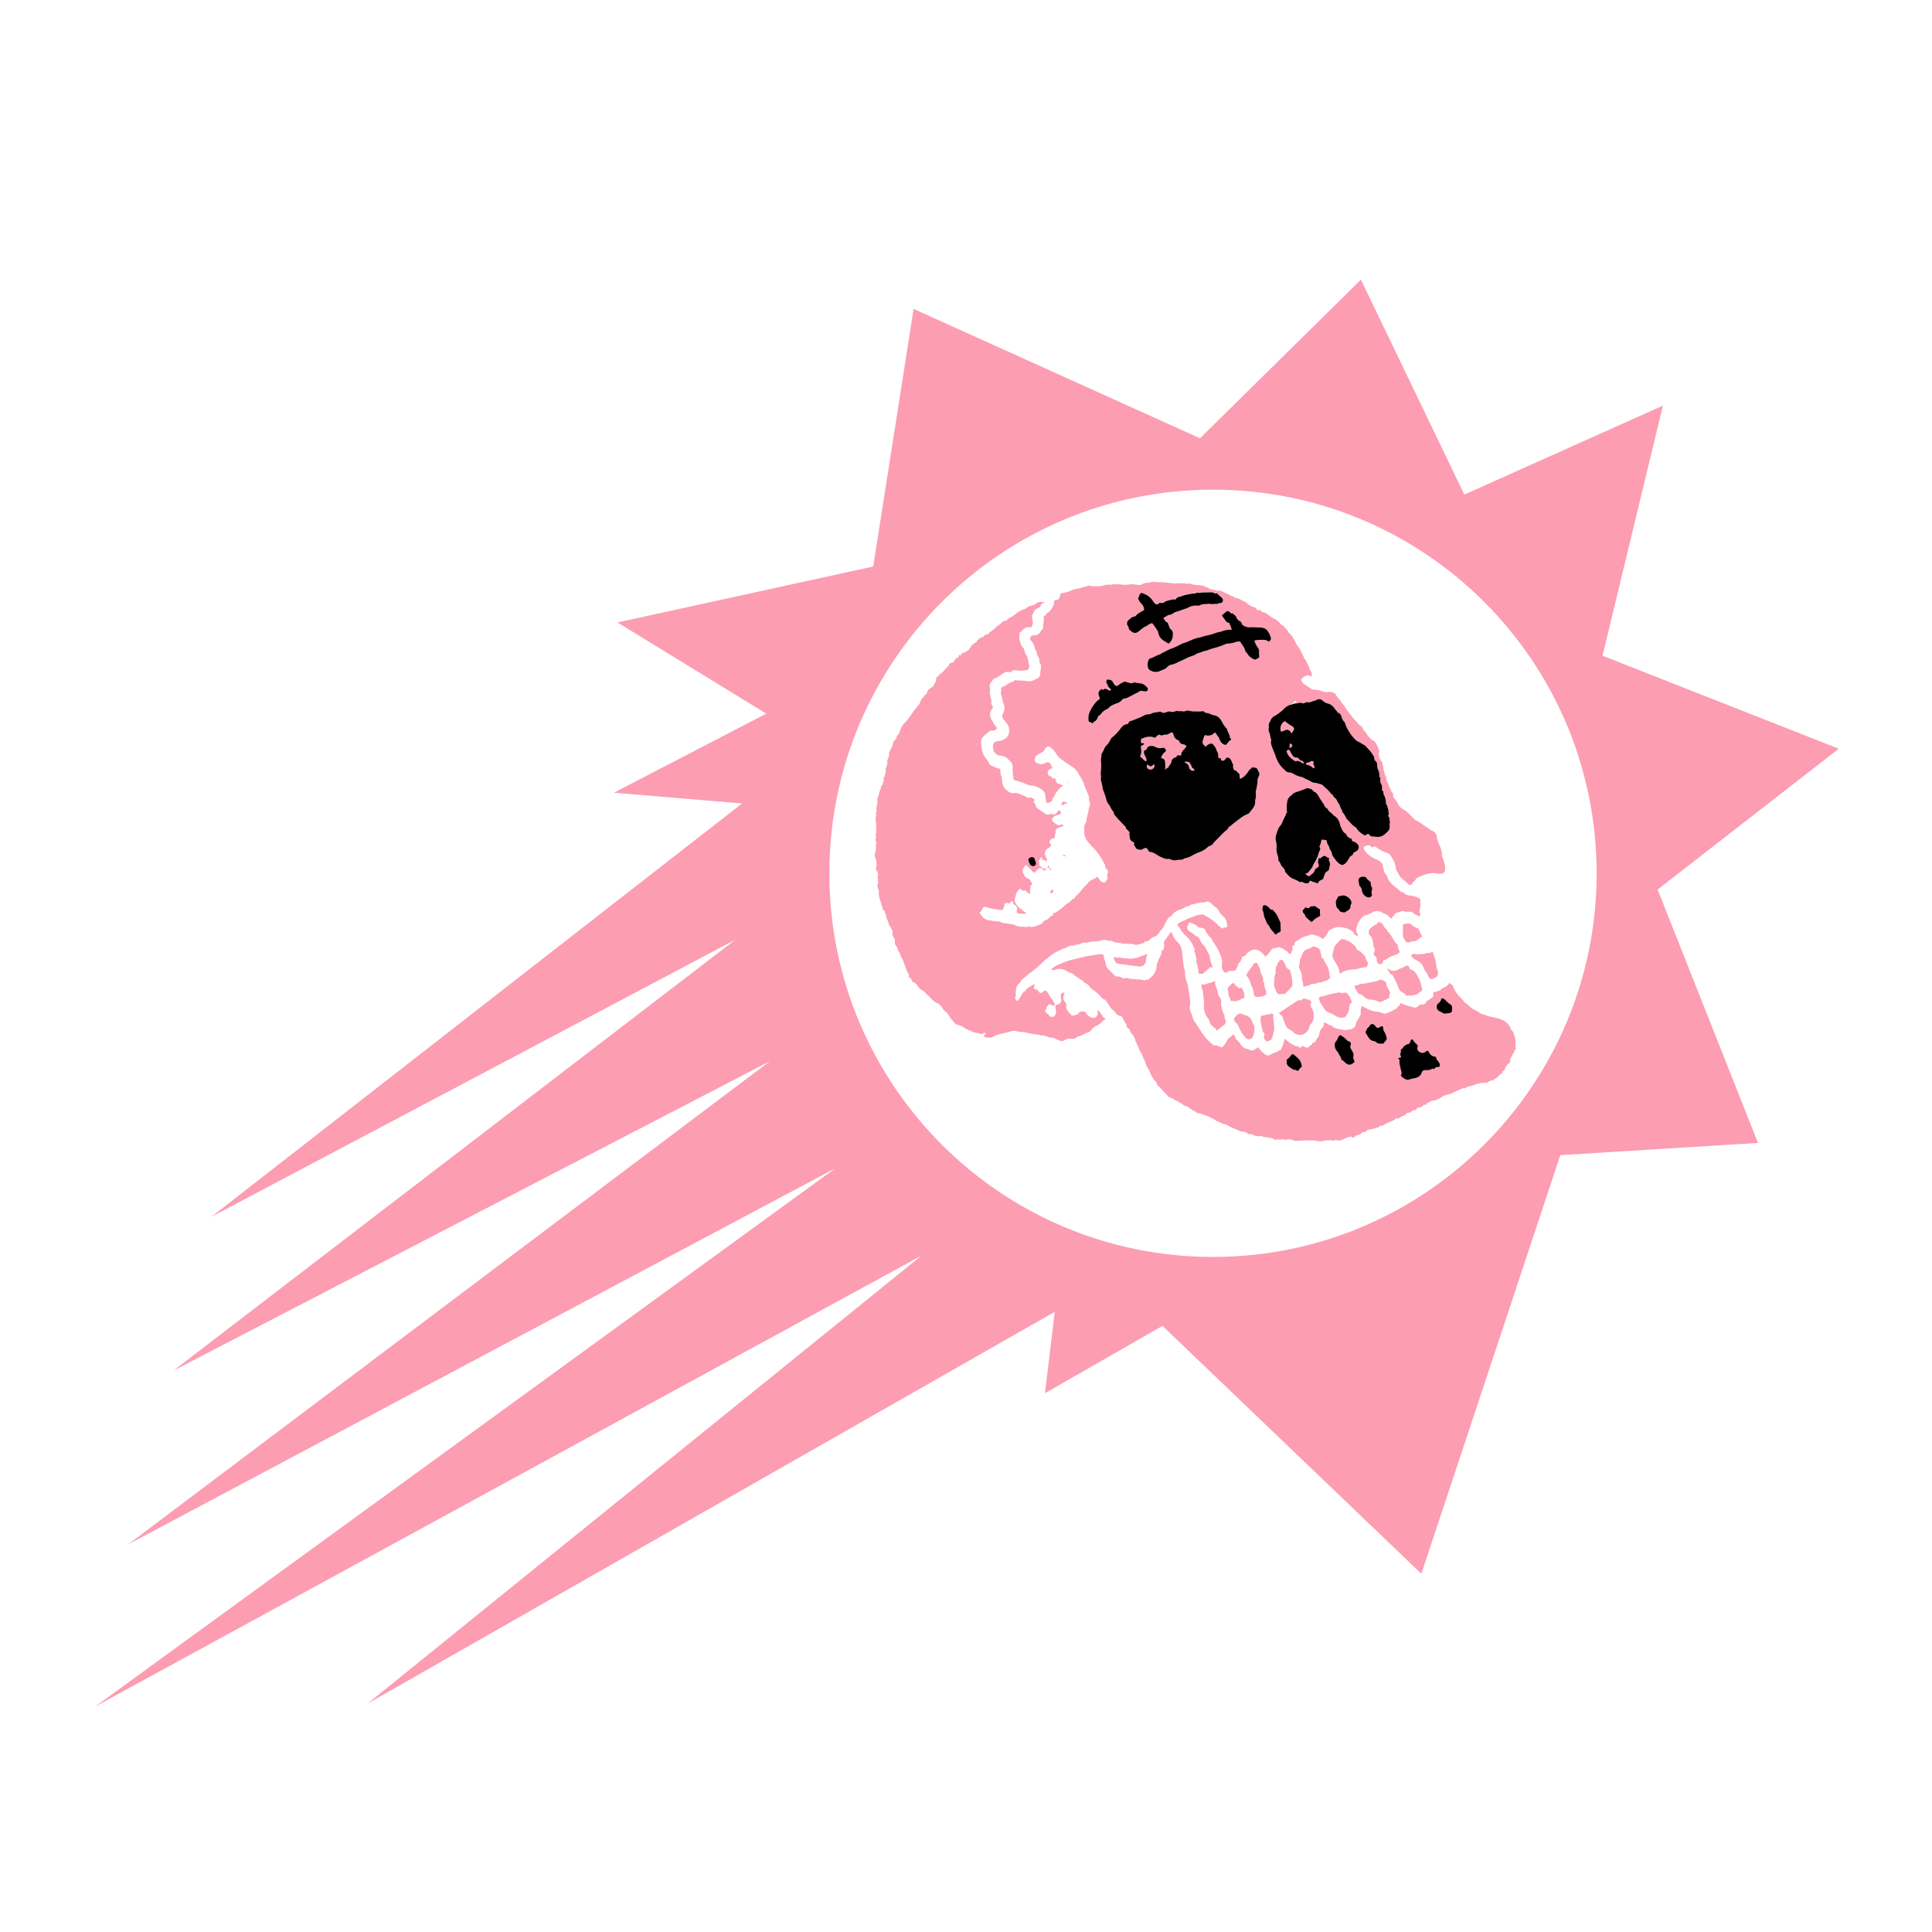 <svg xmlns="http://www.w3.org/2000/svg" viewBox="0 0 1080 1080"><title>site-logoArtboard 1 copy 2</title><path d="M1027.88,418.55l-132.06-52,33.76-139.82-111,49.75L760.76,156.34,670.8,245,510.71,172.68l-22.57,144-143,31.26,83.23,51-85.22,44.2,71.68,6L118.2,680.19l292.88-154.9L97,766.16,430.37,593.22,71.64,863.32,467.09,653,53.17,954l462-252.14L205.41,952.39,589.62,733.31l-5.47,45.5,65.69-37.63L794.55,879.74l77.67-234,110.5-6.85-56.1-141.64ZM678.08,702.64c-118.44,0-214.46-96-214.46-214.45s96-214.46,214.46-214.46,214.45,96,214.45,214.46S796.52,702.64,678.08,702.64Z" style="fill:#fc9db2"/><path d="M592.83,508.22a11.52,11.52,0,0,0,2-1.64A8.78,8.78,0,0,1,597,504.8a5.57,5.57,0,0,0,2.14-1.83.65.65,0,0,1,.41-.31c.92-.06,1.27-.76,1.68-1.41.09-.15.15-.36.29-.45,2-1.3,3-3.63,4.77-5.15a10.53,10.53,0,0,0,1.81-2,7,7,0,0,1,2.72-2,12.58,12.58,0,0,0,2-1.11c.66-.51.76-.48,1.21.31a9.17,9.17,0,0,0,1.22,1.62,2.89,2.89,0,0,0,2,.84c.22,0,.51,0,.62-.17.51-.87,1.48-1.59,1.16-2.77a3.53,3.53,0,0,1,.17-2.11,2.06,2.06,0,0,0-.6-2.45,1.85,1.85,0,0,1-.76-1.53,2.11,2.11,0,0,0-.64-1.63c-.39-.55-.56-1.24-.91-1.82a36.67,36.67,0,0,0-5.3-7.13,34.72,34.72,0,0,1-3.2-3.64,7.79,7.79,0,0,1-1.7-4.91c0-.95,0-1.9,0-2.85s.59-1.68.9-2.52c.11-.29.38-.51.38-.85,0-2.19,1-4.23,1.19-6.39a13.44,13.44,0,0,1,.61-2.21,3.25,3.25,0,0,0-.1-2.24,3,3,0,0,1-.31-1.82,3,3,0,0,0-.3-1.58c-.56-1.47-1.15-2.94-1.82-4.37a9.6,9.6,0,0,1-.43-1.42,26.45,26.45,0,0,0-2.68-5.31c-.2-.35-.43-.69-.6-1.05-1.14-2.53-3.4-3.88-5.61-5.23-1.59-1-3-2.19-4.51-3.24a9.53,9.53,0,0,1-2.5-3,14.05,14.05,0,0,0-3.16-3.32c-1-.81-1.66-.65-2.51.34a3.8,3.8,0,0,0-.88,1.19,2.13,2.13,0,0,1-1.19,1.22c-1,.52-2,1.1-2.94,1.67s-1.12,1.78-1.21,2.86a1.14,1.14,0,0,0,.39.84,4.43,4.43,0,0,0,5.13.86,3.78,3.78,0,0,1,1.12-.46c1.4-.24,1.85,0,2.45,1.27.19.41.38.82.58,1.22.28.59.21.75-.43.94a2.53,2.53,0,0,0-2,2.53,1.24,1.24,0,0,0,.57,1.16,6,6,0,0,0,1.26.79,1.13,1.13,0,0,1,.91,1.26c.15,0,.25.06.3,0,.9-.62,1-.59,1.4.38.08.2.08.44.15.65.28.84.61,1.58,1.68,1.68.62.06,1.1.56,1.77.61a.46.46,0,0,1,.1.89c-1.62.67-2.29,2.26-3.42,3.4a2.55,2.55,0,0,0-.44.83,5.84,5.84,0,0,1-1.32,2.18.74.74,0,0,0-.24.46c-.06,1.41-1.11,1.86-2.18,2.25-.74.26-1,.13-1.28-.55a2.44,2.44,0,0,1-.33-1c0-.83-.26-1.61-.27-2.41,0-2-1.35-3.12-2.78-4a10.68,10.68,0,0,0-4.95-1.66,11.21,11.21,0,0,1-3.07-.85,30.71,30.71,0,0,0-5.89-2,1.16,1.16,0,0,1-1.1-1.11,28.41,28.41,0,0,1-.45-6.31,4.19,4.19,0,0,0-1.22-3.2,13.13,13.13,0,0,1-1.06-1.05A6.23,6.23,0,0,0,559,422.4a4.37,4.37,0,0,1-3.8-3.66,11.71,11.71,0,0,1,0-2.44,2.52,2.52,0,0,1,2.13-1.94,7.71,7.71,0,0,0,3.89-1,5.3,5.3,0,0,0,2.93-4.59,6.05,6.05,0,0,0-1.47-4.51c-.67-.85-1.27-1.76-2-2.56a2.24,2.24,0,0,1-.26-2.07,3.34,3.34,0,0,1,.42-1.14,6,6,0,0,0,.58-3.82,1.55,1.55,0,0,0-.12-.66c-1.11-1.92-.93-4.22-1.86-6.19a.57.57,0,0,1,.05-.52,2.41,2.41,0,0,0,.14-1.57c-.1-1,.2-1.71,1.1-1.9,1.26-.26,2.09-1.2,3.11-1.83a2,2,0,0,1,.82-.44,4.76,4.76,0,0,0,2.42-1.13c.14-.11.24-.25.45-.22,2.18.28,4.38.06,6.55.59a6.55,6.55,0,0,0,4.4-.92c.2-.1.37-.34.56-.34a2.31,2.31,0,0,0,2-1.34,2.44,2.44,0,0,0,.39-1.2,27.62,27.62,0,0,1,.5-3.73,2.87,2.87,0,0,0-.39-2.2,3.06,3.06,0,0,1-.53-1.8,3.37,3.37,0,0,0-.59-2,5.17,5.17,0,0,1-.81-2.14,4,4,0,0,0-.68-1.75,2.41,2.41,0,0,1-.51-1.1,8,8,0,0,0-2-4.07,1.73,1.73,0,0,1,.47-2.86,1.39,1.39,0,0,1,.89-.17,4.08,4.08,0,0,0,3.91-2.21,2.29,2.29,0,0,1,.4-.54,2.71,2.71,0,0,0,.95-2.9.65.65,0,0,1,0-.39,7.55,7.55,0,0,0,.39-3.71,1.2,1.2,0,0,1,.69-1.36c.63-.29.72-1.07,1.29-1.36,1.94-1,2.67-2.87,3.61-4.61a3.32,3.32,0,0,0,.16-1.33c.12-1.2.4-1.48,1.61-1.36a.79.79,0,0,0,.81-.34,4.2,4.2,0,0,0,.86-1.65c.24-1.64.53-1.83,2.23-2.06a13.07,13.07,0,0,0,4.37-1.39,14.78,14.78,0,0,1,3.45-.91,14.43,14.43,0,0,0,2.85-.81,1.55,1.55,0,0,1,1-.23.76.76,0,0,0,.52,0,3.38,3.38,0,0,1,3.31-.34c.78.25,1.62-.09,2.41,0a9.89,9.89,0,0,0,4.58-.54,8.08,8.08,0,0,1,2.54-.3,9,9,0,0,0,2.83-.28.72.72,0,0,1,.4-.06c1,.34,2.14,0,3.19.17a16.46,16.46,0,0,0,5.38,0,5.81,5.81,0,0,1,2.16,0,18.36,18.36,0,0,1,2.63.33,3.5,3.5,0,0,0,2.45-.57,8.84,8.84,0,0,1,3-.75,3.9,3.9,0,0,0,2.21-.46.82.82,0,0,1,.52,0,28.22,28.22,0,0,0,4,.23c1.06,0,2.13.13,3.2.18s2.07.47,3.15.2c1.55.82,3.18-.06,4.75.21,1.05.18,2.1-.06,3.13.18a2.22,2.22,0,0,0,1.46,0,.73.73,0,0,1,.52-.05,20.93,20.93,0,0,0,4.84.93,21.11,21.11,0,0,1,2.46.29c.64.19,1.36.07,1.78.76a.19.19,0,0,0,.11.07c1.24-.17,2,1,3,1.19.78.18,1.59.24,2.35.49a4.09,4.09,0,0,0,2.08.27c1.28-.25,2.18.73,3.27,1.09A24.25,24.25,0,0,1,688,333c.87.45,1.91.57,2.64,1.3a.15.15,0,0,0,.12.05c1.77-.22,2.91,1.23,4.43,1.7a7.69,7.69,0,0,1,2.54,1.71,8.92,8.92,0,0,0,2.83,1.49c.72.29,1.56.31,1.84,1.34.13.47,1,.5,1.46.46a1.11,1.11,0,0,1,1.16.47,1.78,1.78,0,0,0,1.34.82,4.37,4.37,0,0,1,2.36,1.19,16.76,16.76,0,0,0,3.4,2.2,9.87,9.87,0,0,1,3.35,2.62,4.8,4.8,0,0,0,1.76,1.46,1.27,1.27,0,0,1,.63.49c.69,1,1.88,1.68,2.24,3a.83.83,0,0,0,.31.43,10.47,10.47,0,0,1,2.85,3.56,6.94,6.94,0,0,1,.38.71,22.05,22.05,0,0,0,2.86,4.69,3.7,3.7,0,0,1,.43.84c.59,1.39,1.48,2.64,2,4.08a2.12,2.12,0,0,0,.9,1.31c.46.27.33.85.57,1.27a12.23,12.23,0,0,1,1.54,3.34,2.9,2.9,0,0,0,.43,1,5.06,5.06,0,0,1,.62,1.2c.22.67.36,1.37.53,2a1.12,1.12,0,0,1-1.11.08c-2.18-.81-3.59.4-4.95,1.82-.33.34-.1.57.06.93.84,1.88,2.74,2.53,4.2,3.68.29.22.63.36.9.6a2.83,2.83,0,0,0,1.88.66,13.1,13.1,0,0,1,3.65.61,10.58,10.58,0,0,0,4.07.79,5.08,5.08,0,0,1,3.76.66c.17.13.47.21.54.38.75,1.83,2.45,3,3.37,4.68.41.77,1.16,1.25,1.59,2a53,53,0,0,0,4.08,5.68A18.82,18.82,0,0,0,757.9,403c.62.56.92,1.33,1.54,1.85a7.85,7.85,0,0,1,1.74,1.46c.09.14.38.22.39.35.18,1.43,1.53,2.05,2.14,3.16a10,10,0,0,0,2,2.54,9.7,9.7,0,0,0,2.56,2.13,1.53,1.53,0,0,1,.67.66,18.66,18.66,0,0,1,1.95,4.38,1.89,1.89,0,0,1,0,1.08c-.34.87.05,1.69.08,2.54a1.83,1.83,0,0,0,.5,1.09c.26.31.35.78.57,1,1.07,1.25.81,2.9,1.43,4.27-.29.89.41,1.61.43,2.44a2.77,2.77,0,0,0,.33,1.16c.36.74.92,1.39.7,2.37-.1.4.3.92.5,1.37a16.24,16.24,0,0,1,1,2.51,14.46,14.46,0,0,0,1,2.11c.28.61.36,1.33,1.08,1.74.38.21.27.83.25,1.28a2.25,2.25,0,0,0,.7,1.85,8.32,8.32,0,0,1,1.83,2.81,6.94,6.94,0,0,0,2.86,3.1,21.88,21.88,0,0,1,5.46,4.73,7.29,7.29,0,0,0,2.43,1.88,13.33,13.33,0,0,1,1.74,1c2.09,1.42,4.17,2.86,6.25,4.3.08.05.14.13.23.15a4,4,0,0,1,2.73,2.58c.17.4.45.71.28,1.21s.1.8.22,1.19c.37,1.24.9,2.43,1.37,3.63a12.62,12.62,0,0,1,1.18,4.17c0,.85-.15,1.94.69,2.66a25.72,25.72,0,0,0,1,3.94,10.83,10.83,0,0,1,0,3.11,2.32,2.32,0,0,1-1.31,1.39,6.82,6.82,0,0,1-3.5.07,10.43,10.43,0,0,0-3.61,0,9.85,9.85,0,0,0-2,.42A27.46,27.46,0,0,0,791.7,491c-.08,0-.2.1-.21.17-.12,1.25-1.54,1.53-1.94,2.59a1.25,1.25,0,0,1-.87.77,1.38,1.38,0,0,1-1.69-.46,17.11,17.11,0,0,0-2.06-1.93c-1.27-1.1-2.69-2.13-3.23-3.87a4.64,4.64,0,0,0-.64-1,6.39,6.39,0,0,1-.91-2.66,10.52,10.52,0,0,0-1.51-4.13,17,17,0,0,0-1.64-2.63,3.45,3.45,0,0,0-1.53-1.06,20.77,20.77,0,0,1-6.23-3.23c-.44-.34-.85-.65-1.42-.14a.86.86,0,0,1-1.31-.11,2,2,0,0,0-2.69-.46l-.26.1c-.44.13-1-.06-1.2.63a2,2,0,0,0,.38,1.64,12.88,12.88,0,0,0,5.28,4.53,19.76,19.76,0,0,1,3.89,2.16,2.74,2.74,0,0,1,.89,1.46c.26,1.05.55,2.1.76,3.16a4.6,4.6,0,0,0,1.15,2.27,3.19,3.19,0,0,1,.85,1.37c.65,2.51,2.48,4.1,4.37,5.64.69.57,1.44,1.09,2.11,1.7a4.83,4.83,0,0,0,2.38,1.47.81.81,0,0,1,.48.23c1,1.27,2.49,1.29,3.92,1.48a14.69,14.69,0,0,1,4.49,1.46,1.05,1.05,0,0,1,.68,1.08,9.24,9.24,0,0,0,0,2.41,7,7,0,0,1-.26,2.28,2.87,2.87,0,0,0,0,2.1,2.72,2.72,0,0,1-.26,2.29c-1-.7-2.23-.84-3.16-1.76a3.54,3.54,0,0,0-2.63-.9,7.66,7.66,0,0,1-3.22-.31,1.08,1.08,0,0,0-.79,0,13.89,13.89,0,0,1-2.65.85c-.89.14-1.45,1-2,1.69-.23.27-.39.62-.63.89a1,1,0,0,1-1.67,0,4.58,4.58,0,0,0-2.42-1.84,16.64,16.64,0,0,1-1.94-1,5.36,5.36,0,0,0-5.18.06,12,12,0,0,1-4.16,1.81,2.63,2.63,0,0,0-1.59,1,17.31,17.31,0,0,0-1.9,2.62,11.73,11.73,0,0,0-1.41,4.44,2.73,2.73,0,0,0,.56,1.91,3.72,3.72,0,0,1,.46.66c.15.36-.22.82-.56.67-.66-.28-1.38-.33-1.7-1.3s-1.43-1.6-2.38-2.11A13.09,13.09,0,0,0,748,518.3a3.09,3.09,0,0,0-.81,0,20.24,20.24,0,0,0-4.22,1.76.55.55,0,0,0-.24.3,11.19,11.19,0,0,1-2.6,3.88c-.42.52-.81.71-1.34.24-1.34-1.2-3.06-1.49-4.69-2a2.6,2.6,0,0,0-1.61.06,26.34,26.34,0,0,1-3.21,1,9.07,9.07,0,0,0-3.14,1.69c-.53.36-1.12.6-1.63,1s-1.23.7-.79,1.6c.16.33-.17.51-.41.59-.94.32-1.1.93-.83,1.81a1.32,1.32,0,0,1-.28,1.4,1.87,1.87,0,0,0-.48,1.09c-.11.54-.52.69-1,.42a.8.8,0,0,1-.31-.26c-.71-1.26-2.1-1.68-3.14-2.52a6.9,6.9,0,0,0-2.54-.9.93.93,0,0,0-.76.22,2.47,2.47,0,0,1-1.29.28,2.64,2.64,0,0,0-2,1c-1.08,1.24-1.89,2.72-3.27,3.77-.6-.66-1.15-1.38-1.81-2a6.3,6.3,0,0,0-4.21-1.95,4.9,4.9,0,0,0-1.68.43,7.44,7.44,0,0,0-3.07,2.21,2.89,2.89,0,0,1-1.84,1.29c-.4,0-.5.48-.61.83a6.16,6.16,0,0,1-1.75,3c-.53.48-.63,1.45-.88,2.22-.52,1.53-1.2,2.08-2.76,2a4.48,4.48,0,0,0-3.31.9c-.37.3-.61.2-.92-.12a4.38,4.38,0,0,1-1.46-4.38,8.74,8.74,0,0,0-.71-4.89,44.91,44.91,0,0,0-2-4.29,28.49,28.49,0,0,0-1.67-2.6,23.17,23.17,0,0,1-1.43-2.58,1.26,1.26,0,0,0-.35-.57,7,7,0,0,1-2-2.17,5,5,0,0,1-1.16-2.09,1,1,0,0,0-.33-.57c-.94-.76-.64-.31-1.76-.69-.47-.08-1.15-.47-1.52-.21-.1,0-.29,0-.34-.11-1-1.72-3-1.9-4.55-2.73a.57.57,0,0,0-.84.41,13.37,13.37,0,0,1-.74,1.74,2.57,2.57,0,0,0,.93,2.66,10.17,10.17,0,0,0,1.26.78,6.94,6.94,0,0,1,1.65,1.19,3.49,3.49,0,0,0,1.41,1,3,3,0,0,1,1.82,1.9,10.2,10.2,0,0,0,2.28,3.32c.27.3.64.53.77.93.51,1.51,1.63,2.71,2.16,4.2a4.12,4.12,0,0,1,.31,1.43,12.87,12.87,0,0,0,.92,3.37c.18.61.37,1.21.53,1.82a.45.45,0,0,1-.12.5.4.4,0,0,1-.59-.1c-.72-.85-.8.66-1.75.95a.74.74,0,0,0-.63.76c0,.59-.58.25-.93.5-.68.54-.8,1.32-1.78,1.37-.27,0-.54,0-.81,0-1-.07-1.26-.21-1.26-1.18,0-1.89-.72-3.62-1-5.45a2.46,2.46,0,0,1-.09-.8c.26-1.36-.58-2.55-.58-3.86a1,1,0,0,0-.32-.58.85.85,0,0,1-.21-1.1,1.21,1.21,0,0,0,0-1.18c-.5-1-.81-2-1.35-2.92a21.79,21.79,0,0,0-4.41-5.1,13.57,13.57,0,0,1-2.37-3.37,13.11,13.11,0,0,0-.93-1.16c-.58-.82-.55-1.07.3-1.61,1.3-.83,2.77-1.34,4.12-2.05,1.6-.85,3.38-1.21,5-2a13.77,13.77,0,0,1,4-.87,2.31,2.31,0,0,1,1.6.65,13.09,13.09,0,0,0,2,1.12,21.76,21.76,0,0,1,2.2,1.54,14.3,14.3,0,0,1,3.1,2.76c.57.71,1.49,1,2.07,1.75a.37.37,0,0,0,.59,0,1.23,1.23,0,0,1,1.3-.46,1.16,1.16,0,0,0,1.17-1.32c-.29-1.94-.66-3.81-2.46-5.08a9.06,9.06,0,0,1-2-2.5c-.79-1.18-1.48-2.5-2.94-3.05a1.39,1.39,0,0,1-.67-.66,6.86,6.86,0,0,0-2.21-1.76,1.32,1.32,0,0,0-1.3-.15c-1.22.68-2.58.3-3.85.62-.55.14-1.14.25-1.71.36a16.23,16.23,0,0,1-2.63.61,2.12,2.12,0,0,0-1.31.64,1.12,1.12,0,0,1-1.29.4c-.37-.11-.68.19-1,.39a12.85,12.85,0,0,1-3.42,1.59A8.22,8.22,0,0,0,655,511.7a1.72,1.72,0,0,1-.9.76,2.41,2.41,0,0,0-1.44,1.37c-.33.84-.92,1.51-1.26,2.36a13.49,13.49,0,0,1-2.89,4.32,2.58,2.58,0,0,0-.46.67,4.75,4.75,0,0,1-2.9,2.49,5.6,5.6,0,0,0-2.36,1.54,8,8,0,0,1-.83.69c-.64.56-1.71-.16-2.22.69s-1.39.85-2.12,1.06c-1.36.4-2.78.85-4.21.15a1.86,1.86,0,0,0-1.07-.15c-1.57.21-3.13-.39-4.71-.12-1.84-.78-4-.23-5.76-1.37a1.89,1.89,0,0,0-1-.21,6.58,6.58,0,0,1-2.4-.4,3.92,3.92,0,0,0-2.53.06,15.25,15.25,0,0,1-4.13.68,12.09,12.09,0,0,0-3.58.54,1.72,1.72,0,0,1-1.2.11,2.94,2.94,0,0,0-2.34.35,7.25,7.25,0,0,1-2,.65,6,6,0,0,0-2.22.57c-.48.31-1,0-1.44,0a10,10,0,0,0-3.09,1.23c-.21.09-.39.28-.6.32-2,.39-3.71,1.59-5.52,2.48a12,12,0,0,0-1.93,1.25,52,52,0,0,0-7.08,6.1c-1.13,1.24-2.64,2-3.78,3.28-2,.74-3.19,2.62-4.94,3.74a4.58,4.58,0,0,0-1.59,1.83,2.38,2.38,0,0,1-.66.85c-1.63,1.21-1.88,3-2,4.81a10.36,10.36,0,0,0,0,1.76,1.25,1.25,0,0,1-.14.91c-.54.76,0,1.4.32,2s1.13.34,1.54-.33c.51-.86,1-1.72,1.46-2.6a4.22,4.22,0,0,1,1.36-1.66,4.43,4.43,0,0,0,1.18-1.1c1-1.5,2.81-1.92,4.13-3a.44.44,0,0,1,.51-.07.5.5,0,0,1,.12.62c-.08.2-.25.38-.32.59a1.19,1.19,0,0,0,.93,1.61,1.81,1.81,0,0,1,1.75,1.22,1.3,1.3,0,0,0,1.88.46c.43-.24.79-.6,1.22-.85.62-.38.95-.31,1.34.28a11.19,11.19,0,0,1,1.8,2.85c.19.64.9,1.05,1.32,1.62s.64,1.57,1.26,2.18a.67.67,0,0,1,0,1,.83.83,0,0,1-1,.18c-.46-.18-.9-.4-1.37-.56a2.15,2.15,0,0,0-.8-.09c-.11,0-.31.15-.3.21.14.89-1.16.91-1.07,1.66a1.39,1.39,0,0,1-.51,1.3c-.43.39-.33.76,0,1.16a7.15,7.15,0,0,0,1,.91,2.13,2.13,0,0,1,.7.61c.6,1,1.21,1.32,2.17,1.11a2.26,2.26,0,0,0,1.95-2,5.78,5.78,0,0,0-.11-2.15,4.86,4.86,0,0,1-.16-1.07c0-1,.2-1.31,1.25-1.61a2.49,2.49,0,0,0,1.92-3.16,9.39,9.39,0,0,1-.17-2.3,1.56,1.56,0,0,1,1.9-1.16.35.35,0,0,1,.19.45,6.25,6.25,0,0,1-.32.89,3.15,3.15,0,0,0,.34,3.44,4.37,4.37,0,0,0,.61.89,1.34,1.34,0,0,1,.39,1.37c-.37,1.82.55,3.11,1.71,4.32l.3.28c.48.43.73,1.31,1.55,1.13,1.16-.25,2.54-.2,3.29-1.35s1.95-.81,3-.89c.6,0,1,.63,1.27,1.12a5.9,5.9,0,0,0,3.49,2.4,2.58,2.58,0,0,0,2.71-1.42,3.41,3.41,0,0,0,.16-1.87c-.07-.32-.14-.68.27-.79s.56.22.73.49a7.56,7.56,0,0,0,.88,1.36c.5.5.65,1.18,1.11,1.69s1.09.62,1.57,1.19a8,8,0,0,0-2.46,1.91,10,10,0,0,1-2.89,2,5.89,5.89,0,0,0-2.7,2.16,2.42,2.42,0,0,1-1.55,1.24,18.8,18.8,0,0,0-3,1.38c-.67.26-1.31.64-2,.85a4.83,4.83,0,0,0-2.5,1.22c-.44.49-1.3.36-2,.24a5.55,5.55,0,0,0-4,.87,2.57,2.57,0,0,1-2.45.25,12,12,0,0,1-2.86-1.22,1.89,1.89,0,0,0-1.13-.4,8.29,8.29,0,0,1-3.29-.76,16.33,16.33,0,0,0-3.32-.62c-1.82-.34-3.64-.71-5.48-.9-1.36-.14-2.62-.65-3.94-.86a6.75,6.75,0,0,0-1.48-.14,6,6,0,0,1-2.27-.27,6.64,6.64,0,0,0-4.27.13c-2.25.7-4.6,1-6.84,1.7a10.89,10.89,0,0,0-2.35,1,3.24,3.24,0,0,1-2.71.56,1.87,1.87,0,0,0-.94,0,1.27,1.27,0,0,1-1.53-.72c-.21-.51,0-.81.8-1.33a1.69,1.69,0,0,0,.23-.2c-.41-.48-.88-.35-1.34-.14a2.78,2.78,0,0,1-3-.08.52.52,0,0,0-.25-.07c-1.87.12-3.35-.94-5-1.56a14.73,14.73,0,0,1-3.52-1.95,3.83,3.83,0,0,0-1.84-.77,4.8,4.8,0,0,1-3.4-2.21,19.2,19.2,0,0,1-2.91-4.05,2.87,2.87,0,0,0-1-1.06,9.2,9.2,0,0,1-2.38-2.55,7.1,7.1,0,0,0-3.54-3,7.29,7.29,0,0,1-2.18-1.75,22.48,22.48,0,0,1-2-2.06,1.67,1.67,0,0,0-.74-.57.67.67,0,0,1-.42-.3c-.67-1.68-2.58-1.92-3.65-3.15a6,6,0,0,1-1.18-1.4,3.69,3.69,0,0,0-2-1.87,1.4,1.4,0,0,1-1.13-1.18c-.11-.69-.75-1.1-1.25-1.56-.22-.2-.62-.32-.48-.73.27-.74-.08-1.22-.5-1.81a10.29,10.29,0,0,1-1-2.36q-.91-2.46-1.8-4.93a3.06,3.06,0,0,0-.74-1.28,1.06,1.06,0,0,1-.36-.55,6,6,0,0,0-1.58-3.3.49.49,0,0,1-.1-.25c.09-1.29-.81-2.13-1.42-3.1a2.09,2.09,0,0,1-.24-1.44,3.87,3.87,0,0,0-.7-2.7,3.16,3.16,0,0,1-.58-2.69,1,1,0,0,0-.11-.77c-.57-1-.76-2.28-1.7-3.15a2.59,2.59,0,0,1-.42-1.13,16.54,16.54,0,0,0-1.1-2.89c-.06-.12-.2-.24-.18-.35.18-1.29-.8-2.27-.92-3.48,0-.42-.39-.58-.65-.82a1.35,1.35,0,0,1-.57-1.41c0-.13.06-.32,0-.39-.68-.75-.6-1.78-1-2.63a26.47,26.47,0,0,1-.93-3.32,6.76,6.76,0,0,1-.1-2.18,1.88,1.88,0,0,0-.09-.93c-.47-.78-.28-1.74-.78-2.5a.66.66,0,0,1,.08-.88c.49-.47.35-1,.34-1.61,0-1.28-.47-2.52,0-3.86a2.7,2.7,0,0,0-.81-2.22,1.43,1.43,0,0,1-.29-1.38,10.81,10.81,0,0,0,.13-3.63,8.53,8.53,0,0,0-.67-2.45,5,5,0,0,1,.14-3.17,8.13,8.13,0,0,0,.32-1.69,11.69,11.69,0,0,1,.2-3.23,1.28,1.28,0,0,0-.11-.65c-.24-.82-.62-1.64.05-2.45a.39.39,0,0,0,0-.38,2.48,2.48,0,0,1-.11-2.09c.33-1.75-.1-3.5.12-5.23a.22.22,0,0,0,0-.14c-.84-1.92.11-3.88-.11-5.82a3.39,3.39,0,0,1,.24-1c.06-.26.24-.63.14-.77-.53-.68-.14-1.29,0-1.92a9.05,9.05,0,0,0,.37-3.07,3.74,3.74,0,0,1,.51-2.6.66.66,0,0,0,.08-.26,28.8,28.8,0,0,1,1.33-4.23c.17-.63,0-1.46.88-1.71l.87-3.44c-.51-.57-.31-.94.32-1.2.11-1.16.83-2.21.65-3.43a3.57,3.57,0,0,1,.34-2,6.49,6.49,0,0,0,.53-3.4.91.91,0,0,1,.08-.65,5.42,5.42,0,0,0,.87-3.3,4.85,4.85,0,0,1,1.08-2.69,9.12,9.12,0,0,0,1.14-3.26,2.58,2.58,0,0,1,.85-1.59,3.39,3.39,0,0,0,1.36-2.4c0-.17.07-.42.19-.48,1.2-.68,1.28-2,1.74-3.07a9.73,9.73,0,0,1,2.95-4.36,12.38,12.38,0,0,0,1.75-2.27c.9-1.12,1.65-2.33,2.51-3.47s1.82-2.45,2.87-3.58a5.18,5.18,0,0,0,1.11-2,5.63,5.63,0,0,1,1.33-2.25c.43-.49,1.12-.81,1.17-1.59a.29.29,0,0,1,.15-.21c1.16,0,1-1.11,1.27-1.73a2.56,2.56,0,0,1,1.16-1.41c.68-.32,1-1.21,1.89-1.2a.27.27,0,0,0,.19-.17c.32-1.49,1.85-2.47,1.71-4.16a2.43,2.43,0,0,1,.14-.92c.05-.19.14-.52.42-.39s.47.11.58-.24a3,3,0,0,1,1.15-1.32,10,10,0,0,0,2.74-2.71c.85-.18.81-1.38,1.73-1.5.17,0,.24-.24.24-.44,0-1.1.85-1.47,1.67-1.58a1.66,1.66,0,0,0,1.32-.9c.56-.83,1-1.78,2.2-2,.48-.09.3-.79.51-1.18s.3-.74.66-.12c.15.25.33.07.38-.09.32-1,1.23-1.22,2-1.51a6,6,0,0,0,3.48-2.95c.65-1.31,2-2,3.1-2.83.13-.1.39-.11.42-.28.14-1.08,1.23-1.26,1.79-1.93a.93.93,0,0,1,.7-.37,2.17,2.17,0,0,0,1.86-1.18c.17-.3.39-.5.77-.38a.91.91,0,0,0,1-.28,9.67,9.67,0,0,1,2.31-1.88c.63-.46,1.08-1.18,1.89-1.43.5-1.34,2-1.57,2.87-2.51a4.75,4.75,0,0,1,3.09-1.77c.18,0,.39,0,.48-.15.58-1.14,1.81-1.36,2.76-2a32.07,32.07,0,0,0,2.9-2.16,13.79,13.79,0,0,1,2.18-1.3c1.13-.62,2.44-.83,3.45-1.66a4.66,4.66,0,0,1,2.28-1.05,7,7,0,0,0,2.94-1.29c1.39-1.06,2.87-.81,4.38-.78,0,.45-.33.45-.57.52a2,2,0,0,0-1.32,1.28,2.85,2.85,0,0,1-2,1.81,3,3,0,0,0-1.44,1.14,21.76,21.76,0,0,0-1.31,2.36,2.53,2.53,0,0,0-.07,1.86c.16.67.13,1.36.26,2a3.36,3.36,0,0,1-.57,2.66,1,1,0,0,1-1.31.51,3.49,3.49,0,0,0-2.64.56c-1.07.6-1.47,1.82-2.58,2.3-.25.11-.25.46-.27.73-.08.9,0,1.81-.2,2.71a1.89,1.89,0,0,0,.24,1,11.45,11.45,0,0,1,.61,1.79,4,4,0,0,0,1.09,2,3.71,3.71,0,0,1,1,1.9,7.79,7.79,0,0,0,1.17,2.73,6.73,6.73,0,0,1,.7,1.89c.37,1.12.36,2.31.78,3.42a2.28,2.28,0,0,1,0,.94c-.11,1.44-.53,2-2,2.06s-3,.48-4.58.1a3.26,3.26,0,0,0-3.32.62,1.64,1.64,0,0,1-1.42.29,4,4,0,0,0-3.18.68,25,25,0,0,0-2.38,1.67,8.06,8.06,0,0,1-2.4,1.2,2.45,2.45,0,0,0-1.21,1,2.35,2.35,0,0,1-.44.68c-1.21,1-1.25,2.31-1,3.69a2.8,2.8,0,0,1,.09,1.34,5.69,5.69,0,0,0,.29,3.71,6.27,6.27,0,0,1,.36,3.32,1.15,1.15,0,0,0,.22.89c.2.35.36.73.53,1.09a1,1,0,0,1-.28,1.33,4.63,4.63,0,0,0-.64,5.27c.43.79.87,1.58,1.27,2.4a8.87,8.87,0,0,0,1.47,2.09c.84.91.57,1.7-.6,2.14a3.94,3.94,0,0,1-1.59.23,2.28,2.28,0,0,0-1.65.5,37.07,37.07,0,0,0-3.41,3.11,4,4,0,0,0-1,3.52c.17,1,.16,2,.37,3a11.76,11.76,0,0,0,1.61,4.4c.93,1.32,2.11,2.49,2.65,4.08a1.39,1.39,0,0,0,.79.71,23.31,23.31,0,0,0,4.62,1.91.77.77,0,0,1,.7.9,12.42,12.42,0,0,0,.59,3.45,8.62,8.62,0,0,1,.43,2.59,6.33,6.33,0,0,0,1.52,4.09,6.88,6.88,0,0,0,3.94,2.63,1.71,1.71,0,0,0,.8.06,4.87,4.87,0,0,1,3.17.39,22.11,22.11,0,0,1,4.47,1.93,1.19,1.19,0,0,0,1.14.21c1.28-.48,2.09.44,3,1.09.2.15.18.4-.06.57-.66.45-.44.81,0,1.28a2.18,2.18,0,0,1,.78,1.4,2.35,2.35,0,0,0,1.26,1.81c1.18.83,2.33,1.7,3.54,2.49.95.62,1.95,1.2,3.15.58a1.49,1.49,0,0,1,1,0c1.2.22,2.35.18,3.05-1.1.28-.51,1-.69,1.06-1.53.35.47.42.86.68,1.15.7.8.65.78-.14,1.41a3,3,0,0,1-1.58.62,4.53,4.53,0,0,0-2.9,2.05c-.22.3,0,.62.11.89a5,5,0,0,0,1.57,1.65,4.48,4.48,0,0,1,.47.28,2.61,2.61,0,0,0,3,.43,1,1,0,0,1,.52-.07.57.57,0,0,1,.6.46.49.49,0,0,1-.34.53c-.59.22-1.19.44-1.79.62-1.76.52-2.31,1.27-2.21,3.15a1.06,1.06,0,0,1-.15.76,1.33,1.33,0,0,0-.21,1c.12,1,.1,1-.86,1.21a3.06,3.06,0,0,0-1,.33c-.84.62-1.54,1.47-.69,2.63.22.3.7.62.49,1a2.81,2.81,0,0,1-1.18,1.26,3.4,3.4,0,0,0-2,4.5,5.8,5.8,0,0,0,.63,1.63c.4.61.35.64-.2,1.59-.55-.35-.91-1-1.71-1-.58,0-1-.21-.63-.92a.37.37,0,0,0-.09-.49c-.25-.15-.42,0-.58.19-.44.48-.45,1.26-1.1,1.62-.09.05-.1.36,0,.51a5.7,5.7,0,0,1,.25,2c0,.88,1.06.7,1.41,1.3.51.9,1.24,1.27,2.24.48a1,1,0,0,1-.37,1.27.87.87,0,0,1-1-.08,1.85,1.85,0,0,1-.32-.25c-.48-.45-.89-1.21-1.66-.9a3.7,3.7,0,0,0-2,1.57c-.61,1.06-1.3,1.15-2.16.27a2,2,0,0,1-.31-.45c-.74-1.29-2.22-1.82-3.07-3a.4.4,0,0,0-.61.05c-.8,1.16-1.84,2.24-1.43,3.85a1.78,1.78,0,0,0,.24.62c.36.51.91.89.86,1.63,0,.23.24.38.46.45.75.21,1.17,1,2,1.14.39.09.59.54.79.9a4.29,4.29,0,0,0,.57,1.06c.62.59.41,1-.15,1.41-.17.13-.43.33-.43.5,0,1.44-.61,2.89.05,4.32l0,0a3.28,3.28,0,0,1-2.3-1.28,1.13,1.13,0,0,0-1.52-.49c-.43.2-.74,0-1.05-.33-.7-.77-1.14-.74-1.87,0a5.93,5.93,0,0,0-1.25,2.08c-.43,1.13-.57,2.36-1,3.51a.87.87,0,0,0,.06.65c.83,1.49,1.57,3.06,3.06,4.05,1,.65,1.79,1.52,2.82,2.1a.9.9,0,0,1,.51.65c-.37.37-.84.22-1.26.24a12.51,12.51,0,0,1-3.11-.27c-.78-.15-1-.5-.78-1.24.47-1.76.1-2.71-1.5-3.69-.38-.24-.69-.44-.53-.95s-.07-.61-.42-.69a1,1,0,0,0-1.19.38c-.14.24,0,.56-.28.83a3.2,3.2,0,0,0-1.89-.38c-.66,0-1.12.27-1.11.9a6.65,6.65,0,0,1-1.12,3,33.31,33.31,0,0,1-8.89-1.6,1.83,1.83,0,0,0-2.53,1.32,2.4,2.4,0,0,1-.85,1.32.76.76,0,0,0-.16,1.19c1,1.07,1.73,2.57,3.32,3.06.22.06.41.24.62.27,2,.19,3.88.86,5.88.81a2.75,2.75,0,0,1,1.69.39,4.16,4.16,0,0,0,1.67.5c1.91.29,3.82.6,5.73.91a1.3,1.3,0,0,1,.51.18c1.36,1,2.93,1,4.51,1a10.6,10.6,0,0,1,1.48.15c.14,0,.31.13.39.08,1.17-.65,2.4.06,3.56-.18a18.49,18.49,0,0,0,3.49-1.06,4.17,4.17,0,0,0,2.29-1.58,2.33,2.33,0,0,1,1.5-1.08,2.94,2.94,0,0,0,1.48-.91,6.22,6.22,0,0,1,2-1.57,1.34,1.34,0,0,0,.79-1.17c.09-.71.37-.79,1-.41m84-92.77a6.74,6.74,0,0,0-.73-.86,2.19,2.19,0,0,1-.82-2.3,25,25,0,0,1,.94-2.93A.58.58,0,0,1,674,411a4.6,4.6,0,0,0,4.71-1.14c.29-.28.62-.54.88-.09.71,1.24,1.84,2.21,2.25,3.65a4.49,4.49,0,0,0,2.86,2.88.74.74,0,0,0,.95-.21c.81-.83,1.37-1.9,2.46-2.46.29-.15.13-.49,0-.72a2.72,2.72,0,0,1-.62-1.19c-.19-1.49-1.23-2.69-1.49-4.17a.81.81,0,0,0-.31-.43,13.79,13.79,0,0,1-2.61-3.82c-1-1.68-2.05-3.05-4.08-3.4-.35-.06-.68-.24-1-.29-1.05-.14-1.85-1-2.91-1.06-.72-.07-1.46,0-1.92-.77a.71.71,0,0,0-.74-.24,19.63,19.63,0,0,1-3.25.12,14.72,14.72,0,0,1-4.58-.41,2.89,2.89,0,0,0-1.72.12,2.38,2.38,0,0,1-1.45.27c-1.06-.3-2.16.07-3.22-.24a1.52,1.52,0,0,0-1.06.15,4.45,4.45,0,0,1-3.19.16,1.93,1.93,0,0,0-1.37.17c-1.16.5-2.39.91-3.59.05a1,1,0,0,0-.91-.07c-1.6.41-3.34.27-4.81,1.22a1.72,1.72,0,0,1-.93.16,5.51,5.51,0,0,0-2.86.73,31.14,31.14,0,0,1-4.32,1.9,22.4,22.4,0,0,1-3.17,1.19c-.48.15-.82.27-1,.78a1.07,1.07,0,0,1-.89.92c-2.15.23-3.27,2-4.34,3.38a28.11,28.11,0,0,1-3.56,3.67,5.26,5.26,0,0,0-1.31,1.42,10.86,10.86,0,0,1-2.24,3.36c-1.36,1.19-1.59,3.18-2.73,4.58a1,1,0,0,0-.14.52c0,1.25-.35,2.48-.31,3.75a23.87,23.87,0,0,1,0,5.41,8.09,8.09,0,0,0,0,2.69,2.94,2.94,0,0,1,0,1.35,2.31,2.31,0,0,0,.06,1.47,31.12,31.12,0,0,1,.84,3.83,7,7,0,0,0,.45,1.7,37.59,37.59,0,0,1,1.57,4.74,7.32,7.32,0,0,0,1.2,2.71c1.17,1.3,1.51,3.11,2.82,4.28a.56.56,0,0,1,.17.36,3.28,3.28,0,0,0,1,2.12,39.14,39.14,0,0,0,3,3.3c.83.83,1.56,1.75,2.44,2.53.13.12.31.28.32.42,0,.89.64,1.32,1.25,1.82a7.09,7.09,0,0,1,1,1.36c-.63.62,0,1.28-.06,1.93a3.15,3.15,0,0,0,1.74,3.12c.42.25,1.3.52.62,1.38-.06.08.05.35.14.49.36.58.74,1.14,1.1,1.71a.83.83,0,0,0,.63.47,9.35,9.35,0,0,1,1.58.39c.31.06.69.18.91-.07.38-.47,1-.4,1.45-.69.8-.49,1-.41,1.62.26a2.88,2.88,0,0,1,.7,1,1.1,1.1,0,0,0,1.05.72,4.37,4.37,0,0,1,1.57.39c1.48.65,2.72,1.72,4.21,2.37s2.95,1.42,4.68,1.1a.82.82,0,0,1,.62.2,5.46,5.46,0,0,0,1.42.45c1.35.45,2.66-.19,4-.14A3.42,3.42,0,0,0,662,480a1.21,1.21,0,0,1,.63-.21,11.4,11.4,0,0,0,3.65-1.39,25.65,25.65,0,0,1,3.89-1.86,14.13,14.13,0,0,0,4.77-2.76c.35-.28.71-.72,1.1-.76a3.32,3.32,0,0,0,2.22-1.57c1.23-1.45,2.64-2.72,3.93-4.1a36.77,36.77,0,0,1,3.14-3,3.42,3.42,0,0,0,1.11-1.13,3.2,3.2,0,0,1,1.17-1.3c.85-.53,1.51-1.28,2.29-1.84,2.46-1.74,4.66-3.9,7.58-4.94a2.23,2.23,0,0,0,.94-.75c.47-.55.92-1.12,1.37-1.68,1.16-1.43,2.1-2.94,1.87-4.9a1.53,1.53,0,0,1,.08-.67,8.14,8.14,0,0,0,.28-3.7,4.55,4.55,0,0,1,.12-1.47,30.43,30.43,0,0,0,.88-5.19,5.65,5.65,0,0,1,.71-2.86,2.18,2.18,0,0,0,0-2.32c-.26-.47-.52-.94-.75-1.43a1.44,1.44,0,0,0-1.48-1,5.55,5.55,0,0,1-1.06-.16c-.23,0-.55-.08-.64.11-.38.75-1.27,1-1.68,1.72a15.47,15.47,0,0,1-2.53,3.17,7.39,7.39,0,0,1-2.36,1.39,1.31,1.31,0,0,1-.23-.85c-.07-.81.24-1.68-.66-2.33-.71-.51-1-1.51-2.08-1.6-.24,0-.51-.12-.52-.36,0-.72-.64-1.33-.41-2.09a1,1,0,0,0,0-.79c-.47-.73-.68-1.57-1.07-2.33a3.56,3.56,0,0,0-1.05-1.23,1.36,1.36,0,0,0-2.06.34,4.65,4.65,0,0,1-.48.66,1.66,1.66,0,0,1-1.37.45c-.49,0-.65-.4-.69-.85s-.4-.57-.78-.58c-.68,0-.83-.43-.81-1a4.26,4.26,0,0,0-.28-2.12,4.7,4.7,0,0,1-.6-1.21,7.13,7.13,0,0,0-1.72-3,1.56,1.56,0,0,0-2.24-.58A5,5,0,0,0,673.89,417.47Zm50-24.2c0-.4.3-.49.46-.7s.47-.4.21-.67a.62.62,0,0,0-.86.05c-.18.13-.25.41-.43.52-.63.36-.89,1.25-1.61,1.36a7.49,7.49,0,0,0-3.88,2.34,26.76,26.76,0,0,1-5,3.84,5,5,0,0,0-2.68,3.07.82.82,0,0,1-.18.36,2.6,2.6,0,0,0-.62,2.26,2.75,2.75,0,0,1,0,.95,4,4,0,0,0,.3,2.76c.5,1.27.58,2.65,1,3.93a1.49,1.49,0,0,1,0,.81c-.39,1.23.21,2.32.55,3.39.48,1.5,1.23,2.9,1.74,4.4a22.5,22.5,0,0,0,1.83,4.3,14.39,14.39,0,0,0,2.39,3.06,15.73,15.73,0,0,1,1.16,1.15,3.58,3.58,0,0,0,2.45,1.27,5.22,5.22,0,0,1,2.2.64,13.26,13.26,0,0,0,4.84,1.91,1.32,1.32,0,0,1,.52.16c1.36.91,3,1.36,4.35,2.19a4.22,4.22,0,0,0,2.11.86c1.25,0,2.34.58,3.53.77a2.15,2.15,0,0,1,1.19.62c1.49,1.49,3.26,2.72,4.42,4.52.32.5,1,.47,1.19,1a3.5,3.5,0,0,0,1.15,1.48,4.19,4.19,0,0,1,1.31,1.86,2.56,2.56,0,0,0,.55.92,5.57,5.57,0,0,1,1.05,2c.33,1.07,1.18,1.93,1.28,3.11,0,.15.2.29.31.43a13.94,13.94,0,0,1,1.85,3,2.25,2.25,0,0,0,.54.76c1.56,1.49,2.77,3.33,4.73,4.38a1.61,1.61,0,0,1,.53.6,9.5,9.5,0,0,0,3.62,3.39l.11.08a1.22,1.22,0,0,0,1.78.08c.7-.54,1.29-.47,1.67.11a2.2,2.2,0,0,0,2,.93c.68,0,1.36.15,2,.18a5.82,5.82,0,0,0,4.1-1.07,23.89,23.89,0,0,0,2.12-1.91,3.58,3.58,0,0,0,1.1-3.2,2.58,2.58,0,0,1,.15-1.71c.08-.15.16-.4.09-.51-.62-1,0-2.32-1-3.17-.08-.07-.14-.31-.09-.36.92-.92-.2-2,.24-3-.57-1-.42-2.22-1.19-3.12a1.24,1.24,0,0,1-.26-.89,10.59,10.59,0,0,0-.55-3.06c-.24-1-1.06-1.9-.86-3.06a.57.57,0,0,0-.25-.46c-.61-.39-.55-1-.55-1.57a4.28,4.28,0,0,0-.55-2.6,3,3,0,0,1-.43-1.55c0-.87.36-1.8-.58-2.45,0,0,0-.18,0-.26a5.38,5.38,0,0,0-.62-3.51,6,6,0,0,1-.52-2.51,6.15,6.15,0,0,0-.17-1.34c-.17-.83-1.11-1.07-1.32-1.84s-.11-1.63-.68-2.31c-.34-.42-.59-.91-.9-1.35-1-1.53-2.43-2.77-3.6-4.18a.85.85,0,0,0-.33-.24c-1.38-.57-2.5-1.62-3.91-2.14a3.66,3.66,0,0,1-1.08-.8,20.25,20.25,0,0,1-3.82-4.83,15.64,15.64,0,0,1-2.11-4.49,1.17,1.17,0,0,0-.29-.6,6,6,0,0,1-1.78-3.28,3.23,3.23,0,0,0-1.58-1.93c-.27-.17-.69-.22-.78-.5-.33-1-1.23-1.46-1.69-2.26a5.92,5.92,0,0,0-3.59-2.48,6.64,6.64,0,0,1-2.8-1.52,2.75,2.75,0,0,0-3.49-.47c-1.06.56-2.23.66-3.29,1.17a1.93,1.93,0,0,1-1.33.14,2.67,2.67,0,0,0-1.82.28,1.91,1.91,0,0,1-1.92.11c-.42-.26-1,0-1.47,0A9.37,9.37,0,0,1,723.87,393.27Zm5.83,95.17c.58-.39,1.25-.23,1.65-.78.7-.94,1.51-1.79,2.16-2.78.45-.7.52-1.57,1-2.18a21.29,21.29,0,0,0,1.82-3.43c.62-1.14.66-2.5,1.36-3.65a1.72,1.72,0,0,0,0-2.05.39.39,0,0,1-.05-.5,10.6,10.6,0,0,0,1-3.35c0-.19.16-.4.34-.34.73.25,1.53,0,2.24.36.24.13.58.25.55.53-.16,1.25.74,2.07,1.17,3.09.25.58.21,1.26.63,1.77a5,5,0,0,1,1,2.22,3.77,3.77,0,0,0,.7,1.61c1.16,1.46,2,3.16,3.78,4.12,1,.57,1.29.67,2.31.07,1.45-.85,2.11-2.32,2.94-3.65a2.92,2.92,0,0,1,1.5-1.31c.51-.21.48-1.32,1.18-1.71.19-.11.41-.18.6-.29a8,8,0,0,0,.93-.57,2.5,2.5,0,0,0,.21-3.87,4.08,4.08,0,0,0-2.17-1.31.88.88,0,0,1-.85-.88c0-.36-.2-.78-.59-.85a3.67,3.67,0,0,1-2.59-2.36.65.65,0,0,0-.25-.31c-1.51-.68-2-2.15-2.64-3.46-.57-1.13-.6-2.41-1.18-3.56a6.14,6.14,0,0,0-2.4-2.82,2.9,2.9,0,0,1-.92-.78c-.9-1.14-2.43-1.7-3-3.18-.07-.19-.32-.33-.51-.43a2.82,2.82,0,0,1-1.33-1.64,4.4,4.4,0,0,0-.54-.94c-.9-1.4-1.94-2.71-2.71-4.2a5,5,0,0,0-2.31-2.41,1.73,1.73,0,0,1-.75-.57c-.58-1-1.63-1.06-2.55-1.37a1.75,1.75,0,0,0-1.19.07c-1.21.49-2.43,1-3.66,1.39-1.67.6-3.5.87-4.65,2.44a.94.94,0,0,1-.23.16,5.12,5.12,0,0,0-2.2,3.56,21.79,21.79,0,0,0-.13,5.41c0,.22.2.51,0,.63-.66.37-.51,1.11-.81,1.61a30.1,30.1,0,0,0-1.88,4,4.63,4.63,0,0,1-.9,1.51c-1.37,1.36-1.69,3.23-2.31,4.93a6.36,6.36,0,0,0-.24,3.71,12.22,12.22,0,0,1,.36,3.49,11.23,11.23,0,0,0,.09,2.84c.32,1.48,1,2.88.91,4.47a.9.9,0,0,0,.32.57,3.43,3.43,0,0,1,.77,1.26,7,7,0,0,0,1.44,2.23c.56.62,1.26,1.2,1.18,2.19,0,.15.14.33.26.46.54.61,1.06,1.24,1.63,1.81a7.79,7.79,0,0,0,2.76,1.92,17,17,0,0,1,3.51,1.71c.15.09.4.24.48.18.84-.59,1.4.17,2.1.35,1.66.44,2.36.49,3-.78a.59.59,0,0,1,1-.23c.91.66,2.11.5,3,1.18a.48.48,0,0,0,.79-.2c.29-.94,1.08-1.26,1.85-1.66.42-.22,1-.4,1.11-.92a14,14,0,0,1,.84-2.38,2.11,2.11,0,0,1,1.26-1.48,1.73,1.73,0,0,0,1.09-1.3c.32-1.57.9-3.17-.09-4.72-.07-.11-.17-.29-.13-.36.59-1,0-1.2-.82-1.4a1.52,1.52,0,0,1-.64-.5,1.07,1.07,0,0,0-1.34-.24,3.15,3.15,0,0,0-1.17.66,1.37,1.37,0,0,1-1.19.51c-.27,0-.6,0-.61.37,0,.88-.45,1.73-.06,2.66.6,1.44.06,1.91-1,2.53a2,2,0,0,0-1,1.18,4,4,0,0,1-1.41,2C731.36,490.1,732,490.37,729.7,488.44Zm-40.94-136.7a1.65,1.65,0,0,1-1.2.32,12.37,12.37,0,0,0-4.14.79,6.57,6.57,0,0,1-1.69.47,14.53,14.53,0,0,0-2.47.68,31.27,31.27,0,0,1-4.29,1.24c-1.74.29-3.36,1-5.08,1.33a13.83,13.83,0,0,0-3.34,1.06,52.48,52.48,0,0,1-5.25,2.07c-1.37.51-2.6,1.35-4,1.92-.45.18-.87.43-1.34.61a21.29,21.29,0,0,0-4.09,1.76c-1,.65-2.28.88-3.13,1.8-2.09.46-3.81,1.84-5.87,2.37-.39.1-.57.43-.75.75a6.36,6.36,0,0,0-.49,3.81,2.68,2.68,0,0,0,1.86,2.34,5.47,5.47,0,0,0,4.82.17c1.36-.64,2.91-.91,4-2.1A4.8,4.8,0,0,1,655,371.6c1.83-.31,3.31-1.4,5-2,2-.78,3.89-2,6-2.67a9.78,9.78,0,0,0,2.69-1.2c1.21-.83,2.77-.78,4-1.61,2.09-.15,3.88-1.32,5.93-1.72a45.09,45.09,0,0,0,6.35-2.21,4.62,4.62,0,0,1,1.17-.33,16.08,16.08,0,0,0,4.85-.92,5,5,0,0,1,1.19-.25,1.29,1.29,0,0,1,1.58.73c.88,1.44,2.08,2.72,2.39,4.47a.84.84,0,0,0,.19.36c1.06,1.15,1.76,2.65,3.15,3.48,1.06.64,2.11,1.65,3.43.45,0,0,.09,0,.13,0,.78-.34,1-.66.94-1.41a20,20,0,0,1-.07-2.44,3.74,3.74,0,0,0-.69-2.28,11.13,11.13,0,0,1-1.94-3.93,26.26,26.26,0,0,1,5.27-.39,4,4,0,0,1,2.16.68c.26.18.72.44,1,.09.41-.54,1-1,.78-1.88a11.32,11.32,0,0,0-1.82-3.86,4.3,4.3,0,0,0-2.39-1.65,6.56,6.56,0,0,0-1.86-.29c-1.84.06-3.66-.29-5.53-.09a6.59,6.59,0,0,1-4.06-1.2.88.88,0,0,1-.5-.61,2.43,2.43,0,0,0-1.39-1.74,3.93,3.93,0,0,1-1.82-2.25c-.31-.91-1.33-1.15-1.79-1.92a.39.39,0,0,0-.38-.08c-.69.31-.94-.25-1.3-.62a1.77,1.77,0,0,0-2.41-.18,8.41,8.41,0,0,1-1.71,1.5c-.5.3-.44.75,0,1.12a10,10,0,0,1,.85,1.18c.59.71.93,1.68,1.85,2.08.54.23,1.31.32,1.26,1s.78.87.66,1.49S688.36,351.37,688.76,351.74ZM639.54,341c-1.56,1.05-3.4,1.68-4.64,3.18a.74.74,0,0,1-.46.26c-1.53.12-2.47,1.25-3.54,2.1a2.4,2.4,0,0,0-.16,3.45c.1.14.25.31.24.46-.06,1.44,1.09,2,2,2.7a2.78,2.78,0,0,0,2.91.19c1.72-1.14,3.09-2.79,5.1-3.5a1,1,0,0,0,.44-.31,6.32,6.32,0,0,1,1.72-1c.76-.4,1.09-.32,1.62.4.8,1.09,1.53,2.24,2.3,3.35a2.74,2.74,0,0,1,.48,1.25,6.15,6.15,0,0,0,2.59,4.13c.83.67,1.86,1.11,2.73,1.76.44.34.64.1,1-.21a6.16,6.16,0,0,0,1.85-4.48c.09-1.14.07-2.2-1-3s-1.09-1.94-1.54-3c-.16-.37-.19-.85-.65-1-.94-.25-1.1-1.24-1.74-1.79a.58.58,0,0,1,.19-1c1.11-.35,1.87-1.47,3.19-1.37.23,0,.48-.22.73-.31.88-.33,1.61-1.09,2.45-1.32a45.39,45.39,0,0,0,4.6-1.59,11.83,11.83,0,0,0,1.84-.56,9,9,0,0,1,5.62-1.37,2.2,2.2,0,0,0,1.33-.18c1.72-.94,3.65-.6,5.49-.87a.59.59,0,0,1,.26,0c1.23.49,2.51-.13,3.75.16a.49.49,0,0,0,.38-.09,3.23,3.23,0,0,1,1.55-.44,1.61,1.61,0,0,0,1.48-1,1.76,1.76,0,0,0-.46-1.86c-.77-.89-1.85-1.45-2.51-2.45a.57.57,0,0,0-.73-.21,1.36,1.36,0,0,1-1.5-.31,1.12,1.12,0,0,0-.62-.2c-1.93,0-3.85,0-5.77.09-.84,0-1.66.5-2.52.09a.6.6,0,0,0-.64.15c-.37.37-.84.22-1.27.3a37.55,37.55,0,0,0-6.32,1.23,11.17,11.17,0,0,1-2.19.7,2.24,2.24,0,0,0-1.18.63c-.54.49-.95,1.28-1.86.63-1.66.55-3.48.61-5,1.59a2.56,2.56,0,0,1-2.17.51c-.46-.14-.74.12-1.09.36-.95.66-1.44.61-2.23-.19a6.12,6.12,0,0,1-1-1.25A9.64,9.64,0,0,0,639.9,332c-2.13-1-2.4-.87-3.22,1.23-.13.34-.2.7-.32,1a1,1,0,0,0,.09.91,10.49,10.49,0,0,0,1.45,2.09A4.77,4.77,0,0,1,639.54,341Zm-31.12,60.47c0,.36,0,.72.08,1.08.12,1,.12,1,1.27,1.27a.54.54,0,0,1,.32.21c.41.58.78.26,1.13,0s.3-.59.62-.69c1.09-.35,1.42-1.31,1.85-2.2.15-.32.17-.76.54-.92a5.12,5.12,0,0,0,1.73-1.67,7.63,7.63,0,0,1,2-1.62,5.6,5.6,0,0,0,1.73-1c1.23-1.43,3-2,4.62-2.71a5.48,5.48,0,0,0,3-2c.2-.35.55-.41.89-.54a16.92,16.92,0,0,0,2.09-.55c1.59-.85,3.19-1.68,4.79-2.51.48-.25,1.12-.34,1.43-.71a1.88,1.88,0,0,1,1.83-.56c.59,0,1.17.09,1.75.18a1.24,1.24,0,0,0,1.42-.54,1.32,1.32,0,0,0-.19-1.63c-1.17-1.24-2.43-2.3-4.27-2.33-.44,0-.89-.23-1.33-.2-.71.05-1.37-.54-2.09-.14a2.71,2.71,0,0,1-2.23.12c-.74-.23-1.48-.41-2.22-.62-.26-.07-.54-.27-.78-.07-.7.57-1.6.72-2.33,1.31-1.86,1.5-2.3,1.57-3.78-.68a.34.34,0,0,1-.06-.12c-.44-1.5-1.74-1.52-2.94-1.7a.55.55,0,0,0-.63.41,1.93,1.93,0,0,0,0,1.71c.72.95.82,2.34,2,2.93a.55.55,0,0,1,.21.82.56.56,0,0,1-.92.16,14.27,14.27,0,0,0-1.59-.74.84.84,0,0,0-1,0c-.45.34-.89.63-1.44.13-.18-.17-.41,0-.59.15-1.34,1.23-1.54,2-.94,3.72.07.21.18.41.24.63.23.84.14,1-.62,1.51a4.16,4.16,0,0,0-.73.6,19.06,19.06,0,0,0-3.72,5.28A9.13,9.13,0,0,0,608.42,401.46Zm107.45,116.1c-.21-.75.12-1.64-.36-2.44s-.76-1.64-1.16-2.44a11.27,11.27,0,0,0-2.75-3.81c-.17-.15-.41-.43-.52-.39-.82.29-1-.34-1.45-.79a5.9,5.9,0,0,0-1.55-1.3c-1.48-.75-2.24-.35-2.37,1.26a1.85,1.85,0,0,0,0,.94,12.37,12.37,0,0,1,.84,3.53,24.11,24.11,0,0,0,1.16,2.7,5.49,5.49,0,0,0,1.46,2.56,1.69,1.69,0,0,1,.45.66c.56,1.64,2,2.62,2.93,4,.38.57.76.52,1.19,0a2.14,2.14,0,0,1,1.11-.68c.62-.24,1.2-.71,1.07-1.4A13.13,13.13,0,0,1,715.87,517.56Zm34.81-17.06c-.79.19-1.58.37-2.37.58-.28.07-.41.34-.53.58s-.26.58-.41.86c-.8,1.4-.75,1.39-.53,3,.15,1.06.25,2.07,1.32,2.64.1.05.15.22.2.35a2.22,2.22,0,0,0,1.83,1.43c.79.11,1.69.43,2.36-.41.13-.16.41-.18.6-.3,1-.62,2-1.21,1.76-2.62a1.73,1.73,0,0,1,.35-1,2.19,2.19,0,0,0,.11-1.72A5.51,5.51,0,0,0,750.68,500.5Zm11.56-10.38a1.94,1.94,0,0,0-.35,0c-2,.1-2.9,1.33-2.33,3.26a3.74,3.74,0,0,1,.22,1.19,1.19,1.19,0,0,0,.42,1,3.77,3.77,0,0,1,1.12,2.39,4.71,4.71,0,0,0,2.88,3.62,2.16,2.16,0,0,0,2.16-.22c.7-.38.65-1.16.45-1.82a2.67,2.67,0,0,1,.06-1.7,2.32,2.32,0,0,0-.23-2.19,2.2,2.2,0,0,1-.31-1.57,1.52,1.52,0,0,0-.47-1.19c-.5-.63-1.34-.89-1.72-1.61A1.76,1.76,0,0,0,762.24,490.12Zm-24.38,19.15c.21-.67,0-.88-.29-1.06a14.56,14.56,0,0,1-2.23-1.51.91.91,0,0,0-.76-.19c-.53.09-1.07.15-1.61.21-.32,0-.69,0-.84.35-.43.88-1.09.64-1.71.37s-1-.29-1.26.44c0,.18-.2.27-.35.39a1.32,1.32,0,0,0-.19,2.18,4.09,4.09,0,0,1,.86,1.2c.54,1.57,2,2.23,3,3.34a.81.81,0,0,0,1.31-.07,6.41,6.41,0,0,1,2.35-1.85,7.05,7.05,0,0,1,1.16-.68.84.84,0,0,0,.63-1A9,9,0,0,1,737.86,509.27Zm-160.39-25.1A1.56,1.56,0,0,0,579,482a10,10,0,0,1-.46-1.53,1.64,1.64,0,0,0-2.1-1.32c-1.31.38-1.75,1.13-1.34,2.31.16.46.4.89.53,1.38A2.21,2.21,0,0,0,577.47,484.17Z" style="fill:#fc9db2"/><path d="M782.6,561a1,1,0,0,1,1.27.05c1.86,1.12,4,1.36,6,2a2.55,2.55,0,0,0,2.88-.65,2.9,2.9,0,0,1,2.33-.9,1.92,1.92,0,0,0,2-1.12,2.85,2.85,0,0,1,1.71-1.45c.92-.29,1.35-1.31,2.26-1.67.17-.06.17-.29.15-.48s-.05-.45-.06-.68c0-1.31,0-1.39,1.23-1.59,1-.16,1.8-.84,2.81-.91l.08.08-.12,0a3.35,3.35,0,0,1,1.89-1.58,5.72,5.72,0,0,0,3.2-2.78c.64.48,1,1.2,1.71,1.41.19.06.24.25.3.43a15.57,15.57,0,0,0,3.92,6.2c.85.88,1.62,1.82,2.42,2.74a5.81,5.81,0,0,0,1.45,1.21,3.41,3.41,0,0,1,1,.72,9.77,9.77,0,0,0,3.66,2.66,12,12,0,0,1,2.19,1.32,5.06,5.06,0,0,0,2.32,1,17.64,17.64,0,0,1,2.16.81c1.75.6,3.6.84,5.38,1.3,2.46.62,4.84,1.45,6.46,3.66.51.69,1.19,1.23,1.19,2.19a.77.77,0,0,0,.32.58,5.35,5.35,0,0,1,1.69,3,11.28,11.28,0,0,1,.68,6.24c0,.2,0,.56.08.64.65.4.3.63,0,1.06s-.78.69-.59,1.29a.42.42,0,0,1-.1.36c-1,.77-1,2.08-1.74,3a2,2,0,0,0-.5,2.12c.19.43-.19.77-.55,1a6,6,0,0,0-2.5,3.61,1.32,1.32,0,0,1-.72.76c-.38.22-1,.3-.64,1,0,.05-.15.2-.25.3-.49.51-1.28.79-1.64,1.3a5.23,5.23,0,0,1-1.45,1.37,5.38,5.38,0,0,0-1.6,1.16c-.05.07-.17.18-.19.17-.75-.52-1.19.32-1.77.37a1.19,1.19,0,0,0-1,.58c-.48.56-1.22.33-1.83.46a16.36,16.36,0,0,1-1.85,0,28,28,0,0,0-2.84.69c-1.57.31-2.91,1.38-4.59,1.26a1.45,1.45,0,0,0-.73.33c-.75.52-1.47,1.09-2.47.69a.29.29,0,0,0-.26,0c-.76.78-1.84.9-2.75,1.35-1.31.65-2.63,1.28-3.94,1.91a21.74,21.74,0,0,1-2.35.53,22.78,22.78,0,0,0-4.17,2.29c-.29.18-.52.62-.78,0-.06-.14-.27-.06-.31.09-.19.71-.72.61-1.28.64-1.39.08-2.54.89-3.79,1.4-.21.08-.33.41-.48.63-.24.38-.5.62-1,.41-.25-.1-.65-.09-.74.16-.37,1-1.5.75-2,1.41a.4.4,0,0,1-.49.12c-.71-.28-1.1.06-1.38.67s-1.1.58-1.67.69a1.21,1.21,0,0,0-.92.44,2.64,2.64,0,0,1-2.09,1,1.37,1.37,0,0,0-1.06.49,4.1,4.1,0,0,1-2.06,1.36,5.84,5.84,0,0,0-1.76,1,1,1,0,0,1-1,.31,1.62,1.62,0,0,0-1.38.44c-2.17,1.46-4.8,2-6.94,3.49-.26.18-.54,0-.79.11-.49.17-1.07.15-1.44.65s-.77.77-1.38.42c-.07,0-.23,0-.26,0-.78,1-2.06.49-3,1-.27.17-.52.06-.78.1a1.9,1.9,0,0,0-1.34.57c-.38.58-1,.63-1.51.78-.72.19-1.53.17-1.84,1.11-.08.27-.49.39-.82.39a3.42,3.42,0,0,0-2.31,1c-.59.52-1.24.92-2,.3a1,1,0,0,0-1-.09,33.21,33.21,0,0,0-4,1.5,4.3,4.3,0,0,1-3,.51,2,2,0,0,1-.52-.15c-.68-.31-1.17.51-1.78.35a9.67,9.67,0,0,0-1.8-.31,19.86,19.86,0,0,0-4.57.57c-1.61.25-3.06-.41-4.62-.45-2.7-.08-5.37.09-8.06.16-1.16,0-2.33.34-3.54-.29s-2.47-.36-3.73-.29c-.18,0-.35.09-.53.11-.6.09-1.07-.64-1.6-.39A2.64,2.64,0,0,1,715,637c-.49-.09-1-.28-1.39.15-.22.23-.51.09-.75,0a9.56,9.56,0,0,0-3.71-1.18c-.81-.08-1.58-.56-2.46-.27a.68.68,0,0,1-.49-.19,2.4,2.4,0,0,0-1.82-.38,7,7,0,0,1-4.53-1.07c-.19-.1-.39-.43-.56-.29-1,.78-1.71-.12-2.41-.54a4.18,4.18,0,0,0-2.53-.67,4.39,4.39,0,0,1-1.86-.56c-1.15-.51-2.31-1.1-3.48-1.49-1.71-.57-3-1.91-4.86-2.18-1.5-.22-2.58-1.48-4.1-1.62a7.62,7.62,0,0,0-2.49-1.57,18.92,18.92,0,0,0-4.07-1.78c-1.26-.23-2.3-1.22-3.67-1a.85.85,0,0,1-.72-.31,9.19,9.19,0,0,0-2.19-1.32,32.91,32.91,0,0,1-2.91-2c-.15-.1-.28-.33-.42-.33a4.94,4.94,0,0,1-2.88-1.35c-1.45-1.05-3.12-1.61-4.59-2.57a5.34,5.34,0,0,0-1.94-.92,1.58,1.58,0,0,1-.93-.49c-1.47-1.65-3.17-3.09-4.53-4.84a4.72,4.72,0,0,0-.86-.87,2.83,2.83,0,0,1-1.28-1.82,1.78,1.78,0,0,0-.46-.81,18.35,18.35,0,0,1-3.58-6,4.44,4.44,0,0,0-.67-1.32,10.5,10.5,0,0,1-1.55-3.28,8.22,8.22,0,0,0-1.27-2.83,1.3,1.3,0,0,1-.18-.64,3.85,3.85,0,0,0-.89-1.93,11.34,11.34,0,0,1-1.4-2.78,26.81,26.81,0,0,0-1.53-3.31,3,3,0,0,1-.36-1,8.14,8.14,0,0,0-2-3.78,3.38,3.38,0,0,1-1.13-2,1,1,0,0,0-.52-.75,2.48,2.48,0,0,1-1.37-2.18c0-.56-.51-.84-.73-1.27-.47-.93-1-1.83-1.44-2.75a1.68,1.68,0,0,0-1.32-1.06c-1.35-.1-2.07-1-2.8-1.95a4.49,4.49,0,0,0-1.64-1.57c-.36-.15-.51-.49-.71-.79-.91-1.4-1.84-2.79-2.76-4.18a1.09,1.09,0,0,0-.6-.52,5.52,5.52,0,0,1-2.73-2.15,20.25,20.25,0,0,0-3.64-3.17,9.41,9.41,0,0,1-2.68-2.62c-.3-.57-1.12-.87-1.72-1.28-.22-.15-.54-.19-.71-.38-1.78-1.95-4.34-2.85-6.21-4.68a3.48,3.48,0,0,0-1.45-.72,9.07,9.07,0,0,1-2.45-1.13,8.06,8.06,0,0,0-4.78-1.07,1.57,1.57,0,0,0-.65.13,3.51,3.51,0,0,1-2.93.35,2.77,2.77,0,0,1,1.15-1.26,16.92,16.92,0,0,1,2.56-1.52c1.48-.67,3-1.23,4.52-1.85a44.13,44.13,0,0,1,4.91-1.37c1.87-.54,3.77-.87,5.65-1.36,1.69-.44,3.46-.6,5.19-.89a10.47,10.47,0,0,0,1.87-.35,5.91,5.91,0,0,1,2.68,0,.88.88,0,0,1,.84.91c0,1.65.94,3.11,1.09,4.74a5.51,5.51,0,0,0,1.87,3.08c1,1.13,2.2,2.15,3.32,3.2a1.2,1.2,0,0,0,1.21.45,2.45,2.45,0,0,1,2.06.45,3.92,3.92,0,0,0,2.6.46c.27,0,.52-.19.8-.1,2.61.82,5.34.6,8,.92a5.68,5.68,0,0,1,.93.19,1.84,1.84,0,0,0,1.69-.14c.11-.08.29-.21.35-.17.92.64,1.22-.36,1.74-.69a8.75,8.75,0,0,0,3.41-4.57,10,10,0,0,0,.41-2.23,13.1,13.1,0,0,1,1.38-4.18c.55-1.14,1.38-2.24,1.37-3.62a1.37,1.37,0,0,1,.71-1.1,1.31,1.31,0,0,0,.6-1.29c-.09-.69.45-1.47.16-2-.66-1.2.1-1.74.7-2.54.89-1.18,1.66-2.47,2.57-3.64.51-.65.72-.65,1.12.08a5.21,5.21,0,0,1,.38.87,11.63,11.63,0,0,0,3,4.27c1.67,1.72,2.07,3.87,2.31,6.08.09.81.1,1.62.23,2.42.22,1.34.37,2.68.51,4a8,8,0,0,0,.56,2.5,5.37,5.37,0,0,1,.26,2.14c0,2.38.92,4.55,1.52,6.79.49,1.85.59,3.74.93,5.61a9.4,9.4,0,0,0,.08.94,10.34,10.34,0,0,1,.19,4.92,5.86,5.86,0,0,0,.67,3.94,6.66,6.66,0,0,1,.81,2.42,8.65,8.65,0,0,0,1.67,3.08c1.2,1.95,2.49,3.85,3.74,5.78a29,29,0,0,0,6.31,6.74c.09.09.24.2.33.18,1.49-.3,2.68.57,4,1a.67.67,0,0,0,.82-.23,15,15,0,0,0,2.29-3.16,4.52,4.52,0,0,1,2.12-2.36c.5-.22.65-.74,1-1.07s.72-.37,1,.12a5.94,5.94,0,0,1,.86,1.68,1.11,1.11,0,0,0,.41.83c1.54.83,2,2.58,3.29,3.66a5.14,5.14,0,0,0,2.92,1.53c.75.07,1.3.61,2,.74a1.74,1.74,0,0,0,1.76-.34,16,16,0,0,1,2.37-1.39c.84,1.93,2.48,3,4,4.23a2,2,0,0,0,2.31.06,13.56,13.56,0,0,1,3.35-1.44c1-.28,1.63-1.14,2.64-1.36.22,0,.25-.35.35-.55A19.09,19.09,0,0,0,718,581a1,1,0,0,1,.14-.27c.12,0,.29,0,.36.08a13.84,13.84,0,0,0,3.49,2.72,8.11,8.11,0,0,0,3.17,1.42,1.41,1.41,0,0,1,.63.23c.77.59,1.43.72,2-.28.16-.29.48-.21.73-.09.41.2.79.44,1.2.62a1.74,1.74,0,0,0,2.12-.38c.63-.69,1.62-1,1.93-2,0-.11.2-.17.28-.28.35-.41,1.1.1,1.27-.46a3.11,3.11,0,0,1,.58-1.33,6,6,0,0,0,1.64-3.21,4.87,4.87,0,0,1,1.67-3.24,2.17,2.17,0,0,0,.77-1.9c-.07-1,.36-1.2,1.26-.75.48.24.94.54,1.4.82a2.8,2.8,0,0,0,1.49.6.81.81,0,0,1,.49.19c1.49,1.53,3.47,1.74,5.42,2a2.93,2.93,0,0,1,.79.18,3,3,0,0,0,2.25,0,2.11,2.11,0,0,1,.91-.21c1.29.29,2.1-.64,3-1.17a2.1,2.1,0,0,0,.82-1.5,5.75,5.75,0,0,1,1-2.33c.61-.89,1-1.89,1.58-2.82a4,4,0,0,0,.22-2.23,5.63,5.63,0,0,1,.77-3.06,33.25,33.25,0,0,0,4.11,2.11,12.73,12.73,0,0,0,3.36,1,16.94,16.94,0,0,1,4.2.9,3,3,0,0,0,2.39,0c1.68-.76,3.33-1.59,5-2.39a.86.86,0,0,0,.4-.35,2.56,2.56,0,0,1,1.66-1.65c.47-.16.22-.6.12-.94Zm-1,30.42c.07.55.86.76.76,1.46-.24,1.58.34,3.05.62,4.57.21,1.1.93,2.23.17,3.39a.35.35,0,0,0,.07.48,7.65,7.65,0,0,0,1.25,1.23c1,.66,2.08,1.36,3.48.8a20.13,20.13,0,0,1,3-.72c1.81-.43,3.28-1.26,3.87-3.19a1.69,1.69,0,0,1,1.72-1.25c1.44-.07,2.94,0,4.2-.91.13-.11.23,0,.33.11.34.38.58.21.89-.1a2.12,2.12,0,0,1,1.72-.88c1,.09,1.26-.17,1.22-1.18a4.2,4.2,0,0,0-1.21-2.37c-.27-.36-.69-.64-.69-1.13,0-.84-.58-1.11-1.22-1.19a4,4,0,0,1-2.62-1.76c-.38-.44-.4-1.19-1-1.37s-1.19.43-1.65.72a2.59,2.59,0,0,1-2.42.14,2.92,2.92,0,0,1-1.78-1.92c-.08-.26-.21-.55,0-.79.71-1,0-1.59-.63-2.18a7.08,7.08,0,0,1-1.45-1.59c-.22-.4-.52-.89-1-.82s-.69.65-.85,1.12c-.07.21-.1.44-.18.64a1.27,1.27,0,0,1-.85.79A5.05,5.05,0,0,0,784,586a1.22,1.22,0,0,1-.55.57c-.15.09-.38.22-.32.39.38,1.14-.81,2.2,0,3.42.38.61-.07,1-.91,1C782,591.34,781.8,591.24,781.6,591.45Zm-26.46-7.37c0-1.51-.09-1.64-1.31-2.09a2.86,2.86,0,0,1-1.19-.88A16.84,16.84,0,0,0,750,579a.93.93,0,0,0-1.42.17,2.39,2.39,0,0,0-.63,1,6.16,6.16,0,0,1-.69,1.44c-.29.56-.87.93-1,1.55a5,5,0,0,0,1,4.31,10.67,10.67,0,0,1,1.36,2.13c.37.83,1.2,1.46,1.08,2.51a.53.53,0,0,0,.3.42c1.07.38,1.7,1.33,2.57,2,1.62,1.14,2.72.82,4.23-.45a.86.86,0,0,0,.22-1.29,2.62,2.62,0,0,1-.44-2.08,3.78,3.78,0,0,0-.51-2.84C755.45,586.56,754.31,585.42,755.14,584.08Zm18-9.41c.06-.78-.24-1.08-1-1a2,2,0,0,0-.82.41c-1,.71-1.59.61-2.42-.36-.17-.2-.33-.43-.51-.63a1.67,1.67,0,0,0-2.82.23c-.19.3-.27.66-.62.85-1,.5-1,1.65-1.62,2.4a.71.71,0,0,0,0,.65,26.4,26.4,0,0,0,1.89,3.12,4.3,4.3,0,0,0,2.91,1.7,2,2,0,0,1,1.18.61c1,.92,2.19.7,3.33.75a1.13,1.13,0,0,0,1.24-.85,1.11,1.11,0,0,1,.5-.61,1.77,1.77,0,0,0,.67-1.91,10,10,0,0,0-1.17-3.14A4.21,4.21,0,0,1,773.18,574.67Zm-53.87,18.88c-.23,1.71.86,2.64,2.13,3.44a3.34,3.34,0,0,1,.69.42c.71.81,1.83.54,2.58.94,1.55.85,1.33-.82,2-1.15a3,3,0,0,0,.7-.63.72.72,0,0,0,.27-.73,8.51,8.51,0,0,0-1.39-3.5,23.29,23.29,0,0,0-3-2.72c-.63-.52-1-.4-1.59.22a9.71,9.71,0,0,1-1.8,2C719.32,592.23,718.88,592.73,719.31,593.55Zm86.46-35.47a4.31,4.31,0,0,1-1.84,2.82c-.95.56-1.06,2.64-.35,3.5.92,1.13,2.44,1.32,3.5,2.24a.15.15,0,0,0,.13,0c1.19-.25,2.44,0,3.59-.53a1.27,1.27,0,0,0,.89-1.23c0-.59,0-1.18,0-1.76a1.73,1.73,0,0,0-.8-1.6,14.44,14.44,0,0,1-2.59-2.15A3.3,3.3,0,0,0,805.77,558.08Z" style="fill:#fc9db2"/><path d="M738.21,549.09a6.78,6.78,0,0,0-2.08.53,4.72,4.72,0,0,1-2,.44c-.71,0-1.52-.18-2,.67-.17.29-.66.25-1,.25a2.86,2.86,0,0,0-1.42.36c-.69.39-1.41,0-1.3-.8a5.13,5.13,0,0,0-.3-2.11,8.65,8.65,0,0,1-.3-2.15,8.06,8.06,0,0,0-1.14-4.13,3.43,3.43,0,0,1-.43-2.46,18.91,18.91,0,0,0,.45-2.81,3.22,3.22,0,0,1,.35-1.29c.46-.87.81-1.77,1.18-2.67a3.92,3.92,0,0,1,2.51-2.3,6.42,6.42,0,0,0,2.33-1,2.1,2.1,0,0,1,2.13-.31c1.43.41,2.74,1,2.95,2.75.1.93.69,1.78.55,2.76a.63.63,0,0,0,.39.65c.28.16.6.31.71.61a37.48,37.48,0,0,0,2.35,4.26,12.61,12.61,0,0,1,1,4.6c.08.65.68,1.4.15,1.94a6.75,6.75,0,0,1-2.26,1.45c-.68.28-1.54.12-2.07.86C738.81,549.39,738.48,549.08,738.21,549.09Z" style="fill:#fc9db2"/><path d="M749.15,544.36c-.59-1.28-.61-2.56-1.14-3.74-.72-1.62-1.79-3-2.64-4.56A3.88,3.88,0,0,1,745,533a16.63,16.63,0,0,0,.45-2.12,5.8,5.8,0,0,1,1.54-3.07c.79-.85,1.56-1.71,2.41-2.51a1.1,1.1,0,0,1,1.08-.33,12.71,12.71,0,0,1,6.85,3.81,5.17,5.17,0,0,1,.86,1.37,1.91,1.91,0,0,0,1.21,1.19,4.52,4.52,0,0,1,1.86,1.33c.56.52,1,1.11,1.57,1.67.16.17.41.35.42.52,0,1.15.8,2,1.23,2.92a2.73,2.73,0,0,1-.42,2.44c-.19.37-.55.4-.93.44-2,.23-3.83,1-5.82,1.19-.43,0-.87.15-1.33.17A11.11,11.11,0,0,0,749.15,544.36Z" style="fill:#fc9db2"/><path d="M769.59,536.35c.22-.75-.29-1.2-.68-1.67-.2-.25-.5-.42-.67-.67a1.28,1.28,0,0,1-.14-1.6,2.31,2.31,0,0,0,0-2.57,4,4,0,0,1-.41-1.82,11.74,11.74,0,0,0-1-4.07,2.57,2.57,0,0,0-.6-.73A2.83,2.83,0,0,1,766,519a9.37,9.37,0,0,1,2.62-1.89,5.59,5.59,0,0,0,1.31-.94c.89-1,1.71-.79,2.78.18a3,3,0,0,1,.63,1,4.74,4.74,0,0,0,1.56,2c.15.1.4.23.39.34,0,1,.91,1.38,1.41,2,.93,1.23,1.64,2.6,2.48,3.89.49.75.82,1.61,1.72,2a1,1,0,0,1,.47.92,5.52,5.52,0,0,0,.78,2.82c.45.67.2,1.27-.53,1.68a9.85,9.85,0,0,1-2.86,1.21c-.92.16-1.59.87-2.52,1a.46.46,0,0,0-.31.24c-.29.74-1,.88-1.62,1.09s-1.3.41-1.24,1.33c0,.46-.36.7-.75.88a1.61,1.61,0,0,1-2.47-1.05A2.66,2.66,0,0,1,769.59,536.35Z" style="fill:#fc9db2"/><path d="M671.55,550.16c1.73.66,3-.32,4.28-.63a5.89,5.89,0,0,0,2.74-1,.49.49,0,0,1,.77.52c-.38,1.6.86,2.76,1,4.2.06.38.36.75.35,1.16a5.39,5.39,0,0,0,1.17,3.11,4.31,4.31,0,0,1,.74,3.46,2.15,2.15,0,0,0,0,1.07c.53,1.66.68,3.45,1.64,5,.37.58.17,1.24.42,1.83.13.32.06.75.22,1.05,1,1.81-.28,2.78-1.42,3.68a25.84,25.84,0,0,0-2.53,2c-.59.6-1,.49-1.32-.26-.11-.24-.07-.58-.37-.67-1-.27-1.36-1.31-2.22-1.73a1.41,1.41,0,0,1-.6-1.17,5.35,5.35,0,0,0-1.05-2.31c-.55-.78-1-1.59-1.55-2.39,0,0-.07-.07-.07-.11-.17-1.48-1-2.88-.8-4.35a21,21,0,0,0-.23-5.26c-.09-.77-.19-1.53-.24-2.29a5.18,5.18,0,0,0-.43-2A13.15,13.15,0,0,1,671.55,550.16Z" style="fill:#fc9db2"/><path d="M725.43,559.31c.2-.48,1.89.12,2.18-.27a1.8,1.8,0,0,1,1.65-.76,8.47,8.47,0,0,1,3.3,1.13c.55.31.43,1,.23,1.48a2.8,2.8,0,0,0,.53,2.84,5.19,5.19,0,0,1,1,3.31c0,.41,0,.82,0,1.22a5.57,5.57,0,0,1-1.63,4.26,2.33,2.33,0,0,0-.64,1.18,6,6,0,0,1-1.32,2.78,5,5,0,0,1-4.26,2,4.44,4.44,0,0,1-3.37-1.44c-.72-.86-1.88-1.21-2.81-1.85a4.77,4.77,0,0,1-1.6-2c-.54-1.13-.78-2.37-1.37-3.48a.71.71,0,0,1-.12-.38c.12-.91-1.63-2.43-2.41-3Z" style="fill:#fc9db2"/><path d="M775.64,541.33c1,.61,1.78,1.36,3,1.37a4.66,4.66,0,0,0,2.49-.47c1.3-.79,2.85-1.05,4.07-2a2.34,2.34,0,0,1,1-.35,1.23,1.23,0,0,1,1.58.9,2,2,0,0,0,1.43,1.44c1.65.53,2.4,2,3.18,3.37a15.65,15.65,0,0,1,1.68,3.68,29.56,29.56,0,0,1,.82,3.37,1.52,1.52,0,0,1-.95,1.83c-.23.11-.55.06-.68.36-.42,1-1.42,1-2.25,1.28s-1.59.3-2.37.51c-.58.15-1.14-.3-1.58-.14-.91.34-1.28-.16-1.66-.76a1.8,1.8,0,0,0-.95-.73c-1.63-.55-2.36-1.93-2.9-3.36a26.83,26.83,0,0,0-2.18-4.75A5.21,5.21,0,0,1,779,546a2.13,2.13,0,0,0-1.25-1.34,1.63,1.63,0,0,1-1.13-1.24,2.53,2.53,0,0,0-.7-1A1,1,0,0,1,775.64,541.33Z" style="fill:#fc9db2"/><path d="M748.33,554.77a7.57,7.57,0,0,0,3.66.09,1.2,1.2,0,0,1,1.17.55,11.49,11.49,0,0,1,2.35,4.24c.09.38.19.67-.18,1-1.11.84-1.12,2.13-1.18,3.31-.09,1.76-1.14,3-2,4.32a1.13,1.13,0,0,1-.69.4,5.55,5.55,0,0,1-4.74-.76,23.51,23.51,0,0,0-4.37-2.12,3.59,3.59,0,0,1-1.74-1.42c-.89-1.36-1.8-2.71-2.67-4.08-.4-.62-.15-1.51-.79-2.06-.1-.09.81-1.17,1-1.17,2.16,0,4.06-1.18,6.15-1.45C745.67,555.39,747,555.07,748.33,554.77Z" style="fill:#fc9db2"/><path d="M757.33,551a7.52,7.52,0,0,0,2.56-.7c1.32-.5,2.78-.36,4.13-.71,2.3-.6,4.73-.65,6.92-1.68a2.33,2.33,0,0,1,2.1.09c.48.25.93.54,1.41.81.2.11.4.22.39.49,0,1.88,1.18,3.28,1.92,4.85.21.44.42.8.14,1.24a4.06,4.06,0,0,0-.27,1.72,1.33,1.33,0,0,1-1.08,1.34,10.94,10.94,0,0,0-2.45,1.15,2.85,2.85,0,0,1-2.82.19,8.8,8.8,0,0,0-3.74-.94,6.07,6.07,0,0,1-3.94-1.57,5.52,5.52,0,0,0-3-1.74c-.42,0-.59-.39-.72-.74a6.4,6.4,0,0,0-1.17-2A1.87,1.87,0,0,1,757.33,551Z" style="fill:#fc9db2"/><path d="M712.28,549.5a13,13,0,0,1,.88-5.66c.05-.11.09-.31,0-.38-.51-.57,0-1.11,0-1.63-.12-1.28.82-2.14,1.08-3.26a3.55,3.55,0,0,1,1.65-1.91c.56-.41,1,.06,1.37.5a12.73,12.73,0,0,1,1.6,3,2.31,2.31,0,0,0,1.38,1.55,1.58,1.58,0,0,1,1,1.21,29.61,29.61,0,0,1,1,4.06,22.83,22.83,0,0,1,.12,4,1,1,0,0,1-.28.59,40.46,40.46,0,0,1-3.5,3.67c-.37.3-.7.65-1.32.45a2.66,2.66,0,0,0-1.31,0,2,2,0,0,1-2.46-1.21,18,18,0,0,0-1-2.64C712,551.18,712.3,550.31,712.28,549.5Z" style="fill:#fc9db2"/><path d="M706.2,548c-.26.55-.18.89.23,1.16s.31.51.34.84a8.26,8.26,0,0,0,.71,3.27,5.37,5.37,0,0,1,.21.92c.5,1.63,0,2.11-1.65,2.62a8.23,8.23,0,0,1-3.37.45c-1.18-.15-1.68-.58-1.75-1.75a9.62,9.62,0,0,0-1.15-4,14.72,14.72,0,0,1-1-2.75,7,7,0,0,0-1.3-2.5c-.8-1-.86-1.54-.09-2.53a23.71,23.71,0,0,1,2.56-3.43c.29-.26.38-.71.6-1.05a1.5,1.5,0,0,1,.72-.77c1.06-.41,1.45-.3,1.93.75.61,1.34,1.45,2.58,1.51,4.14a3.83,3.83,0,0,0,.61,1.49A11.19,11.19,0,0,1,706.2,548Z" style="fill:#fc9db2"/><path d="M790.75,533.3a3.1,3.1,0,0,1,.71,0c1.34.41,2.67-.08,4,0a3,3,0,0,0,1.19-.23,5,5,0,0,1,2.13-.36,2.46,2.46,0,0,0,1.28-.34c.62-.29,1-.15,1.14.48.33,1.74,1.32,3.32,1.41,5.07a25.77,25.77,0,0,0,1.07,5,3,3,0,0,1-.56,3,1.64,1.64,0,0,1-1.07.7,1.86,1.86,0,0,0-.74.32,1.61,1.61,0,0,1-2.39-.47c-.63-.83-.82-1.9-1.52-2.7a8.55,8.55,0,0,1-1.6-2.8,7.3,7.3,0,0,0-1.43-2.44,8.83,8.83,0,0,0-2.52-1.73,12,12,0,0,1-2.14-1.41,1.37,1.37,0,0,1-.38-.38c-.58-1.1-.59-1.59.76-1.68Z" style="fill:#fc9db2"/><path d="M701.18,575.48a7.51,7.51,0,0,1-1,4.25,2.35,2.35,0,0,1-3.66.61,18.29,18.29,0,0,1-2.34-3,24.76,24.76,0,0,1-2.08-4.19,4,4,0,0,0-1.13-1.33c-1.37-1.34-1.46-2.06-.28-3.58s2.35-2.13,4.3-1.11a2.41,2.41,0,0,0,.76.28,5.07,5.07,0,0,1,4.11,3.47c.24.63.62,1.18.86,1.82A4.09,4.09,0,0,1,701.18,575.48Z" style="fill:#fc9db2"/><path d="M711.76,568.43a4.61,4.61,0,0,0,.08,1.48,27.91,27.91,0,0,1,.44,5.25,3.69,3.69,0,0,1-.2,1.47c-.48,1.26-.51,2.65-1.13,3.88-.32.62-.61,1.24-1.46,1.2a.2.2,0,0,0-.13,0c-.5.25-1.05.85-1.57.28s-1.43-1.44-1.23-2.58a7.74,7.74,0,0,1,.28-1c.08-.26.19-.58-.09-.74a2.8,2.8,0,0,1-1.08-2.1,25.39,25.39,0,0,1-1-6.24c0-1.29.44-1.69,1.7-1.7.13,0,.32.09.39,0,1-.73,2.19-.44,3.24-.8a2.44,2.44,0,0,1,.53-.14c.92-.13,1.24.14,1.28,1.06Z" style="fill:#fc9db2"/><path d="M784.23,520.35v-2.83c0-.33,0-.65.41-.77a5,5,0,0,1,3.93-.22,1,1,0,0,1,.35.19,9,9,0,0,0,3.58,2.2.88.88,0,0,1,.41.33c.73,1.07.94,2.4,1.74,3.43.22.28,0,.61.08.92.09.6-.49.21-.64.39a9.07,9.07,0,0,1-1.71,1.44,4.63,4.63,0,0,1-2.65.8,2.79,2.79,0,0,0-1.41.33,3.45,3.45,0,0,1-2,.15c-.3,0-.44-.26-.58-.5-.37-.67-.77-1.32-1.14-2a2.71,2.71,0,0,1-.32-1.43c0-.81,0-1.63,0-2.44Z" style="fill:#fc9db2"/><path d="M641.51,533.17c-1,1.51-.67,3-1,4.4a3.37,3.37,0,0,1-3.34,2.74c-1.66-.14-3.31-.47-5-.59s-3.51-.72-5.33-.7c-.79,0-1.56-.4-2.39-.42-.29,0-.41-.32-.6-.51a7.89,7.89,0,0,1-1.17-2.27c-.24-.49.36-1.1.84-.8,1,.6,2,.08,3,.35a11.25,11.25,0,0,0,3,.32,3.07,3.07,0,0,1,.67.08,9.79,9.79,0,0,0,4.27-.14C636.86,535.19,638.94,534,641.51,533.17Z" style="fill:#fc9db2"/><path d="M689.49,559.54l-.52.06c-.91,0-1-.06-1.23-.89a3.88,3.88,0,0,0-.37-1.15c-1-1.47-.66-3.22-1.09-4.81a.59.59,0,0,1,.2-.6,19.81,19.81,0,0,1,2.34-2.42c.45-.29.73-.3,1,.11a15.19,15.19,0,0,0,2.24,2.15c.36.35.73.64,1.3.29s.75.05,1.06.46a8.61,8.61,0,0,1,1.23,4.21,1,1,0,0,1-.74,1.14,19.33,19.33,0,0,0-2.42,1A4.09,4.09,0,0,1,689.49,559.54Z" style="fill:#fc9db2"/><path d="M594.75,448a8,8,0,0,1,1.85,1c0,.05,0,.26-.05.36s-.26.2-.35.09c-.59-.69-.94-.22-1.34.23a1.62,1.62,0,0,1-.46.28c-.29.14-.61.25-.86-.06a.66.66,0,0,1,0-1C593.93,448.57,594.17,448.09,594.75,448Z" style="fill:#fc9db2"/><path d="M588.77,498.11a4.62,4.62,0,0,1-.29.8,1,1,0,0,1-1.29.25c-.34-.34-.05-.66.11-1a3.31,3.31,0,0,1,.5-.62c.15-.16.34-.35.57-.21A.83.83,0,0,1,588.77,498.11Z" style="fill:#fc9db2"/><path d="M586.74,484.9c-.08.05-.15.11-.23.15-.24.12-.45.58-.77.21a.68.68,0,0,1,.09-1c.39-.29.65,0,.81.38,0,.09,0,.18.07.26Z" style="fill:#fc9db2"/><path d="M595.9,478.37a1.62,1.62,0,0,1-1.55.12.41.41,0,0,1-.17-.32c0-.15.13-.21.27-.22A2.6,2.6,0,0,1,595.9,478.37Z" style="fill:#fc9db2"/><path d="M587,485.23c.16.08.32.15.48.25a.47.47,0,0,1,.18.69c-.07.11-.2.24-.3.24-.38,0-.36-.32-.44-.57a.8.8,0,0,1,.11-.64Z" style="fill:#fc9db2"/><path d="M597.72,437.67a.26.26,0,0,1-.29.16c-.13,0-.27-.06-.22-.21s.18-.15.28-.17A.2.2,0,0,1,597.72,437.67Z" style="fill:#fc9db2"/><path d="M780.3,443s.05.06,0,.09,0,.06-.06.09S780.22,443.07,780.3,443Z" style="fill:#fc9db2"/><path d="M782.64,561l-.1,0,.06.07Z" style="fill:#fc9db2"/><path d="M810.06,471.06l-.1,0,.07.07Z" style="fill:#fc9db2"/><path d="M810,471.09l.1,0-.07-.07Z" style="fill:#fc9db2"/><path d="M587,485.2l-.29-.3,0,0,.29.3Z" style="fill:#fc9db2"/><path d="M576.1,499.62s.11,0,.11,0,0,0-.07-.07Z" style="fill:#fc9db2"/><path d="M651.27,430.4a18.68,18.68,0,0,0-.11-4.73,1.74,1.74,0,0,0-1.31-1.64c-1.05-.37-.91-.36-.55-1.39a7,7,0,0,1,1.93-2.37c.69-.74.66-.7.08-1.56a1.31,1.31,0,0,0-1.64-.68,5,5,0,0,1-3.85-.52,5.13,5.13,0,0,0-3-.52,2.07,2.07,0,0,0-1.75,1.29,1.43,1.43,0,0,1-1,1c-.59.15-.7.61-.7,1.16a3.8,3.8,0,0,0,.62,2.05,5.94,5.94,0,0,1,.79,2.15c.06.31.08.66-.26.84s-.45-.19-.67-.3c-1-.48-1.36-1.66-2.41-2.07-.07,0-.11-.24-.1-.36a3,3,0,0,1,.15-.66,6.1,6.1,0,0,0,.29-3.57c-.33-1.36-.17-1.46,1-2.09a2,2,0,0,0,.47-.26.48.48,0,0,0,.11-.61c-.09-.17-.28-.18-.47-.16-1.06.07-1.06.06-1.14-.86-.14-1.47-.09-1.59,1.29-2a9,9,0,0,1,4.09-.71,4.25,4.25,0,0,1,1.56.31.94.94,0,0,0,1.41-.24c.2-.29.57-.45.82-.7a1.3,1.3,0,0,1,1.72-.26c.23.13.48.34.75.18a5.82,5.82,0,0,1,2.64-.44,4.23,4.23,0,0,0,1.71-.79c1.35-.81,1.75-.66,2.18.89a3.94,3.94,0,0,0,2.48,2.83,1.65,1.65,0,0,1,1,1.05A1.94,1.94,0,0,0,661,416a4.64,4.64,0,0,1,1.64.6c.45.27.67.54.27,1.08a12.63,12.63,0,0,1-.94,1.14c-.82.89-1.75,1.72-1.71,3.11,0,.49-.38.62-.76.46a1.22,1.22,0,0,0-1.8.57c-.3.53-1.09.54-1.61.91a2.67,2.67,0,0,0-1.33,1.94c-.13,1.4-1.37,2.17-1.82,3.37A3.2,3.2,0,0,0,651.27,430.4Z" style="fill:#fc9db2"/><path d="M662.19,425.82a5.54,5.54,0,0,1,2.2.16.71.71,0,0,1,.62.44,11.47,11.47,0,0,1,1.2,2.24,1.09,1.09,0,0,0,.76.88.94.94,0,0,1,.61.67c.14.37,0,.62-.39.65a2.34,2.34,0,0,1-2.47-1.82,2.87,2.87,0,0,0-1.68-2.4A1.79,1.79,0,0,1,662.19,425.82Z" style="fill:#fc9db2"/><path d="M643.25,430.15c-1.49,0-2.35-.82-2.16-2.11a.62.62,0,0,1,.34-.54c.28-.12.38.11.54.26.94.87,1.47.86,2.54,0,.2-.17.36-.46.66-.31s.22.47.2.73A2.18,2.18,0,0,1,643.25,430.15Z" style="fill:#fc9db2"/><path d="M722,410.11c-.27-.53-.37-.78-.51-1a2.36,2.36,0,0,0-3.08-.91c-.42.17-.82.37-1.24.53-1,.41-1.11.36-1.32-.68a5,5,0,0,1,1.89-4.64.71.71,0,0,1,1,.08,28.68,28.68,0,0,0,3.77,2.6,1.51,1.51,0,0,1,.52,2.38A4.77,4.77,0,0,0,722,410.11Z" style="fill:#fc9db2"/><path d="M729.12,426.47a1.17,1.17,0,0,1-1.52-.07c-1-.61-1.9-1.35-3.23-.86-.41.15-.93-.29-1.32-.59-1.56-1.15-3.07-2.36-3.69-4.32-.3-.92-.28-1,.4-1.26s1.07-.16,1.37.61a13.8,13.8,0,0,0,1.43,2.44,2.07,2.07,0,0,0,1.88,1.1,2,2,0,0,1,1.82,1c.21.32.41.62.82.63C728,425.11,728.46,425.83,729.12,426.47Z" style="fill:#fc9db2"/><path d="M734.45,426.24c-.76.68,0,1.26.17,1.9a2.94,2.94,0,0,1,.11.66c0,.22,0,.47-.19.61a.48.48,0,0,1-.61-.14,6,6,0,0,0-3.51-1.79c-.24,0-.34-.3-.4-.51s.28-.26.39-.42a.77.77,0,0,1,.72-.29,1.8,1.8,0,0,0,1.34-.51,1.4,1.4,0,0,1,1.64-.07A.5.5,0,0,1,734.45,426.24Z" style="fill:#fc9db2"/><path d="M721.13,415.55a7.46,7.46,0,0,1,.92.55c.61.49.59.83,0,1.38-.29.26-.56.73-1,.51s0-.7,0-1.07A2.21,2.21,0,0,1,721.13,415.55Z" style="fill:#fc9db2"/><path d="M822.52,614.82l.1,0-.07-.06Z"/><path d="M673.89,417.47a5,5,0,0,1,2.26-1.57,1.56,1.56,0,0,1,2.24.58,7.13,7.13,0,0,1,1.72,3,4.7,4.7,0,0,0,.6,1.21,4.26,4.26,0,0,1,.28,2.12c0,.57.13,1,.81,1,.38,0,.74.11.78.58s.2.8.69.85a1.66,1.66,0,0,0,1.37-.45,4.65,4.65,0,0,0,.48-.66,1.36,1.36,0,0,1,2.06-.34,3.56,3.56,0,0,1,1.05,1.23c.39.76.6,1.6,1.07,2.33a1,1,0,0,1,0,.79c-.23.76.37,1.37.41,2.09,0,.24.28.34.52.36,1,.09,1.37,1.09,2.08,1.6.9.65.59,1.52.66,2.33a1.31,1.31,0,0,0,.23.85,7.39,7.39,0,0,0,2.36-1.39,15.47,15.47,0,0,0,2.53-3.17c.41-.74,1.3-1,1.68-1.72.09-.19.41-.15.64-.11a5.55,5.55,0,0,0,1.06.16,1.44,1.44,0,0,1,1.48,1c.23.49.49,1,.75,1.43a2.18,2.18,0,0,1,0,2.32,5.65,5.65,0,0,0-.71,2.86,30.43,30.43,0,0,1-.88,5.19,4.55,4.55,0,0,0-.12,1.47,8.14,8.14,0,0,1-.28,3.7,1.53,1.53,0,0,0-.08.67c.23,2-.71,3.47-1.87,4.9-.45.56-.9,1.13-1.37,1.68a2.23,2.23,0,0,1-.94.75c-2.92,1-5.12,3.2-7.58,4.94-.78.56-1.44,1.31-2.29,1.84a3.2,3.2,0,0,0-1.17,1.3,3.42,3.42,0,0,1-1.11,1.13,36.77,36.77,0,0,0-3.14,3c-1.29,1.38-2.7,2.65-3.93,4.1a3.32,3.32,0,0,1-2.22,1.57c-.39,0-.75.48-1.1.76a14.13,14.13,0,0,1-4.77,2.76,25.65,25.65,0,0,0-3.89,1.86,11.4,11.4,0,0,1-3.65,1.39,1.21,1.21,0,0,0-.63.21,3.42,3.42,0,0,1-2.44.66c-1.34-.05-2.65.59-4,.14a5.46,5.46,0,0,1-1.42-.45.82.82,0,0,0-.62-.2c-1.73.32-3.16-.43-4.68-1.1s-2.73-1.72-4.21-2.37a4.37,4.37,0,0,0-1.57-.39,1.1,1.1,0,0,1-1.05-.72,2.88,2.88,0,0,0-.7-1c-.66-.67-.82-.75-1.62-.26-.47.29-1.07.22-1.45.69-.22.25-.6.13-.91.07a9.35,9.35,0,0,0-1.58-.39.83.83,0,0,1-.63-.47c-.36-.57-.74-1.13-1.1-1.71-.09-.14-.2-.41-.14-.49.68-.86-.2-1.13-.62-1.38a3.15,3.15,0,0,1-1.74-3.12c0-.65-.57-1.31.06-1.93a7.09,7.09,0,0,0-1-1.36c-.61-.5-1.21-.93-1.25-1.82,0-.14-.19-.3-.32-.42-.88-.78-1.61-1.7-2.44-2.53a39.14,39.14,0,0,1-3-3.3,3.28,3.28,0,0,1-1-2.12.56.56,0,0,0-.17-.36c-1.31-1.17-1.65-3-2.82-4.28a7.32,7.32,0,0,1-1.2-2.71,37.59,37.59,0,0,0-1.57-4.74,7,7,0,0,1-.45-1.7,31.12,31.12,0,0,0-.84-3.83,2.31,2.31,0,0,1-.06-1.47,2.94,2.94,0,0,0,0-1.35,8.09,8.09,0,0,1,0-2.69,23.87,23.87,0,0,0,0-5.41c0-1.27.26-2.5.31-3.75a1,1,0,0,1,.14-.52c1.14-1.4,1.37-3.39,2.73-4.58a10.86,10.86,0,0,0,2.24-3.36,5.26,5.26,0,0,1,1.31-1.42,28.11,28.11,0,0,0,3.56-3.67c1.07-1.43,2.19-3.15,4.34-3.38a1.07,1.07,0,0,0,.89-.92c.15-.51.49-.63,1-.78a22.4,22.4,0,0,0,3.17-1.19,31.14,31.14,0,0,0,4.32-1.9,5.51,5.51,0,0,1,2.86-.73,1.72,1.72,0,0,0,.93-.16c1.47-.95,3.21-.81,4.81-1.22a1,1,0,0,1,.91.07c1.2.86,2.43.45,3.59-.05a1.93,1.93,0,0,1,1.37-.17,4.45,4.45,0,0,0,3.19-.16,1.52,1.52,0,0,1,1.06-.15c1.06.31,2.16-.06,3.22.24a2.38,2.38,0,0,0,1.45-.27,2.89,2.89,0,0,1,1.72-.12,14.72,14.72,0,0,0,4.58.41,19.63,19.63,0,0,0,3.25-.12.71.71,0,0,1,.74.24c.46.75,1.2.7,1.92.77,1.06.1,1.86.92,2.91,1.06.36.05.69.23,1,.29,2,.35,3.08,1.72,4.08,3.4a13.79,13.79,0,0,0,2.61,3.82.81.81,0,0,1,.31.43c.26,1.48,1.3,2.68,1.49,4.17a2.72,2.72,0,0,0,.62,1.19c.15.23.31.57,0,.72-1.09.56-1.65,1.63-2.46,2.46a.74.74,0,0,1-.95.21,4.49,4.49,0,0,1-2.86-2.88c-.41-1.44-1.54-2.41-2.25-3.65-.26-.45-.59-.19-.88.09A4.6,4.6,0,0,1,674,411a.58.58,0,0,0-.75.37,25,25,0,0,0-.94,2.93,2.19,2.19,0,0,0,.82,2.3A6.74,6.74,0,0,1,673.89,417.47ZM651.27,430.4a3.2,3.2,0,0,1,1.7-1.27c.45-1.2,1.69-2,1.82-3.37a2.67,2.67,0,0,1,1.33-1.94c.52-.37,1.31-.38,1.61-.91a1.22,1.22,0,0,1,1.8-.57c.38.16.78,0,.76-.46,0-1.39.89-2.22,1.71-3.11a12.63,12.63,0,0,0,.94-1.14c.4-.54.18-.81-.27-1.08A4.64,4.64,0,0,0,661,416a1.94,1.94,0,0,1-1.62-1.27,1.65,1.65,0,0,0-1-1.05A3.94,3.94,0,0,1,656,410.8c-.43-1.55-.83-1.7-2.18-.89a4.23,4.23,0,0,1-1.71.79,5.82,5.82,0,0,0-2.64.44c-.27.16-.52-.05-.75-.18a1.3,1.3,0,0,0-1.72.26c-.25.25-.62.41-.82.7a.94.94,0,0,1-1.41.24,4.25,4.25,0,0,0-1.56-.31,9,9,0,0,0-4.09.71c-1.38.41-1.43.53-1.29,2,.08.92.08.93,1.14.86.19,0,.38,0,.47.16a.48.48,0,0,1-.11.61,2,2,0,0,1-.47.26c-1.2.63-1.36.73-1,2.09a6.1,6.1,0,0,1-.29,3.57,3,3,0,0,0-.15.66c0,.12,0,.33.1.36,1,.41,1.43,1.59,2.41,2.07.22.11.35.48.67.3s.32-.53.26-.84a5.94,5.94,0,0,0-.79-2.15,3.8,3.8,0,0,1-.62-2.05c0-.55.11-1,.7-1.16a1.43,1.43,0,0,0,1-1,2.07,2.07,0,0,1,1.75-1.29,5.13,5.13,0,0,1,3,.52,5,5,0,0,0,3.85.52,1.31,1.31,0,0,1,1.64.68c.58.86.61.82-.08,1.56a7,7,0,0,0-1.93,2.37c-.36,1-.5,1,.55,1.39a1.74,1.74,0,0,1,1.31,1.64A18.68,18.68,0,0,1,651.27,430.4Zm10.92-4.58a1.79,1.79,0,0,0,.85.82,2.87,2.87,0,0,1,1.68,2.4,2.34,2.34,0,0,0,2.47,1.82c.42,0,.53-.28.39-.65a.94.94,0,0,0-.61-.67,1.09,1.09,0,0,1-.76-.88,11.47,11.47,0,0,0-1.2-2.24.71.71,0,0,0-.62-.44A5.54,5.54,0,0,0,662.19,425.82Zm-18.94,4.33a2.18,2.18,0,0,0,2.12-2c0-.26.08-.58-.2-.73s-.46.14-.66.31c-1.07.88-1.6.89-2.54,0-.16-.15-.26-.38-.54-.26a.62.62,0,0,0-.34.54C640.9,429.33,641.76,430.17,643.25,430.15Z"/><path d="M723.87,393.27a9.37,9.37,0,0,0,2.24-.3c.5-.07,1-.29,1.47,0a1.91,1.91,0,0,0,1.92-.11,2.67,2.67,0,0,1,1.82-.28,1.93,1.93,0,0,0,1.33-.14c1.06-.51,2.23-.61,3.29-1.17a2.75,2.75,0,0,1,3.49.47,6.64,6.64,0,0,0,2.8,1.52,5.92,5.92,0,0,1,3.59,2.48c.46.8,1.36,1.3,1.69,2.26.09.28.51.33.78.5a3.23,3.23,0,0,1,1.58,1.93,6,6,0,0,0,1.78,3.28,1.17,1.17,0,0,1,.29.6,15.64,15.64,0,0,0,2.11,4.49,20.25,20.25,0,0,0,3.82,4.83,3.66,3.66,0,0,0,1.08.8c1.41.52,2.53,1.57,3.91,2.14a.85.85,0,0,1,.33.24c1.17,1.41,2.55,2.65,3.6,4.18.31.44.56.93.9,1.35.57.68.47,1.53.68,2.31s1.15,1,1.32,1.84a6.15,6.15,0,0,1,.17,1.34,6,6,0,0,0,.52,2.51,5.38,5.38,0,0,1,.62,3.51c0,.08,0,.23,0,.26.94.65.56,1.58.58,2.45a3,3,0,0,0,.43,1.55,4.28,4.28,0,0,1,.55,2.6c0,.58-.06,1.18.55,1.57a.57.57,0,0,1,.25.46c-.2,1.16.62,2,.86,3.06a10.59,10.59,0,0,1,.55,3.06,1.24,1.24,0,0,0,.26.89c.77.9.62,2.15,1.19,3.12-.44,1,.68,2-.24,3-.05,0,0,.29.09.36,1,.85.37,2.2,1,3.17.07.11,0,.36-.09.51a2.58,2.58,0,0,0-.15,1.71,3.58,3.58,0,0,1-1.1,3.2,23.89,23.89,0,0,1-2.12,1.91,5.82,5.82,0,0,1-4.1,1.07c-.66,0-1.34-.13-2-.18a2.2,2.2,0,0,1-2-.93c-.38-.58-1-.65-1.67-.11a1.22,1.22,0,0,1-1.78-.08l-.11-.08a9.5,9.5,0,0,1-3.62-3.39,1.61,1.61,0,0,0-.53-.6c-2-1.05-3.17-2.89-4.73-4.38a2.25,2.25,0,0,1-.54-.76,13.94,13.94,0,0,0-1.85-3c-.11-.14-.3-.28-.31-.43-.1-1.18-1-2-1.28-3.11a5.57,5.57,0,0,0-1.05-2,2.56,2.56,0,0,1-.55-.92,4.19,4.19,0,0,0-1.31-1.86,3.5,3.5,0,0,1-1.15-1.48c-.16-.56-.87-.53-1.19-1-1.16-1.8-2.93-3-4.42-4.52a2.15,2.15,0,0,0-1.19-.62c-1.19-.19-2.28-.79-3.53-.77a4.22,4.22,0,0,1-2.11-.86c-1.4-.83-3-1.28-4.35-2.19a1.32,1.32,0,0,0-.52-.16,13.26,13.26,0,0,1-4.84-1.91,5.22,5.22,0,0,0-2.2-.64,3.58,3.58,0,0,1-2.45-1.27,15.73,15.73,0,0,0-1.16-1.15,14.39,14.39,0,0,1-2.39-3.06,22.5,22.5,0,0,1-1.83-4.3c-.51-1.5-1.26-2.9-1.74-4.4-.34-1.07-.94-2.16-.55-3.39a1.49,1.49,0,0,0,0-.81c-.43-1.28-.51-2.66-1-3.93a4,4,0,0,1-.3-2.76,2.75,2.75,0,0,0,0-.95,2.6,2.6,0,0,1,.62-2.26.82.82,0,0,0,.18-.36,5,5,0,0,1,2.68-3.07,26.76,26.76,0,0,0,5-3.84,7.49,7.49,0,0,1,3.88-2.34l.66-.11a3.77,3.77,0,0,1,.6-.31,1.61,1.61,0,0,1,.24-.09,1.27,1.27,0,0,1,.4-.06ZM722,410.11a4.77,4.77,0,0,1,1-1.64,1.51,1.51,0,0,0-.52-2.38,28.68,28.68,0,0,1-3.77-2.6.71.71,0,0,0-1-.08,5,5,0,0,0-1.89,4.64c.21,1,.29,1.09,1.32.68.42-.16.82-.36,1.24-.53a2.36,2.36,0,0,1,3.08.91C721.62,409.33,721.72,409.58,722,410.11Zm7.13,16.36c-.66-.64-1.09-1.36-2-1.36-.41,0-.61-.31-.82-.63a2,2,0,0,0-1.82-1,2.07,2.07,0,0,1-1.88-1.1,13.8,13.8,0,0,1-1.43-2.44c-.3-.77-.73-.89-1.37-.61s-.7.34-.4,1.26c.62,2,2.13,3.17,3.69,4.32.39.3.91.74,1.32.59,1.33-.49,2.24.25,3.23.86A1.17,1.17,0,0,0,729.12,426.47Zm5.33-.23a.5.5,0,0,0-.34-.56,1.4,1.4,0,0,0-1.64.07,1.8,1.8,0,0,1-1.34.51.77.77,0,0,0-.72.29c-.11.16-.5.07-.39.42s.16.47.4.51a6,6,0,0,1,3.51,1.79.48.48,0,0,0,.61.14c.21-.14.2-.39.19-.61a2.94,2.94,0,0,0-.11-.66C734.44,427.5,733.69,426.92,734.45,426.24Zm-13.32-10.69a2.21,2.21,0,0,0-.15,1.37c0,.37-.5.82,0,1.07s.72-.25,1-.51c.62-.55.64-.89,0-1.38A7.46,7.46,0,0,0,721.13,415.55Z"/><path d="M729.7,488.44c2.27,1.93,1.66,1.66,3.83.05a4,4,0,0,0,1.41-2,2,2,0,0,1,1-1.18c1.08-.62,1.62-1.09,1-2.53-.39-.93,0-1.78.06-2.66,0-.36.34-.4.61-.37a1.37,1.37,0,0,0,1.19-.51,3.15,3.15,0,0,1,1.17-.66,1.07,1.07,0,0,1,1.34.24,1.52,1.52,0,0,0,.64.5c.78.2,1.41.41.82,1.4,0,.07.06.25.13.36,1,1.55.41,3.15.09,4.72a1.73,1.73,0,0,1-1.09,1.3,2.11,2.11,0,0,0-1.26,1.48,14,14,0,0,0-.84,2.38c-.07.52-.69.7-1.11.92-.77.4-1.56.72-1.85,1.66a.48.48,0,0,1-.79.2c-.9-.68-2.1-.52-3-1.18a.59.59,0,0,0-1,.23c-.67,1.27-1.37,1.22-3,.78-.7-.18-1.26-.94-2.1-.35-.08.06-.33-.09-.48-.18a17,17,0,0,0-3.51-1.71,7.79,7.79,0,0,1-2.76-1.92c-.57-.57-1.09-1.2-1.63-1.81-.12-.13-.27-.31-.26-.46.08-1-.62-1.57-1.18-2.19a7,7,0,0,1-1.44-2.23,3.43,3.43,0,0,0-.77-1.26.9.9,0,0,1-.32-.57c.12-1.59-.59-3-.91-4.47a11.23,11.23,0,0,1-.09-2.84,12.22,12.22,0,0,0-.36-3.49,6.36,6.36,0,0,1,.24-3.71c.62-1.7.94-3.57,2.31-4.93a4.63,4.63,0,0,0,.9-1.51,30.1,30.1,0,0,1,1.88-4c.3-.5.15-1.24.81-1.61.22-.12,0-.41,0-.63a21.79,21.79,0,0,1,.13-5.41,5.12,5.12,0,0,1,2.2-3.56.94.94,0,0,0,.23-.16c1.15-1.57,3-1.84,4.65-2.44,1.23-.43,2.45-.9,3.66-1.39a1.75,1.75,0,0,1,1.19-.07c.92.31,2,.38,2.55,1.37a1.73,1.73,0,0,0,.75.57,5,5,0,0,1,2.31,2.41c.77,1.49,1.81,2.8,2.71,4.2a4.4,4.4,0,0,1,.54.94,2.82,2.82,0,0,0,1.33,1.64c.19.1.44.24.51.43.56,1.48,2.09,2,3,3.18a2.9,2.9,0,0,0,.92.78,6.14,6.14,0,0,1,2.4,2.82c.58,1.15.61,2.43,1.18,3.56.68,1.31,1.13,2.78,2.64,3.46a.65.65,0,0,1,.25.31,3.67,3.67,0,0,0,2.59,2.36c.39.07.55.49.59.85a.88.88,0,0,0,.85.88,4.08,4.08,0,0,1,2.17,1.31,2.5,2.5,0,0,1-.21,3.87,8,8,0,0,1-.93.57c-.19.11-.41.18-.6.29-.7.39-.67,1.5-1.18,1.71a2.92,2.92,0,0,0-1.5,1.31c-.83,1.33-1.49,2.8-2.94,3.65-1,.6-1.28.5-2.31-.07-1.76-1-2.62-2.66-3.78-4.12a3.77,3.77,0,0,1-.7-1.61,5,5,0,0,0-1-2.22c-.42-.51-.38-1.19-.63-1.77-.43-1-1.33-1.84-1.17-3.09,0-.28-.31-.4-.55-.53-.71-.39-1.51-.11-2.24-.36-.18-.06-.3.15-.34.34a10.6,10.6,0,0,1-1,3.35.39.39,0,0,0,.05.5,1.72,1.72,0,0,1,0,2.05c-.7,1.15-.74,2.51-1.36,3.65a21.29,21.29,0,0,1-1.82,3.43c-.5.61-.57,1.48-1,2.18-.65,1-1.46,1.84-2.16,2.78C731,488.21,730.28,488.05,729.7,488.44Z"/><path d="M688.76,351.74c-.4-.37-.77-.72-.66-1.29s-.7-.8-.66-1.49-.72-.79-1.26-1c-.92-.4-1.26-1.37-1.85-2.08a10,10,0,0,0-.85-1.18c-.41-.37-.47-.82,0-1.12a8.41,8.41,0,0,0,1.71-1.5,1.77,1.77,0,0,1,2.41.18c.36.37.61.93,1.3.62a.39.39,0,0,1,.38.08c.46.77,1.48,1,1.79,1.92a3.93,3.93,0,0,0,1.82,2.25,2.43,2.43,0,0,1,1.39,1.74.88.88,0,0,0,.5.61,6.59,6.59,0,0,0,4.06,1.2c1.87-.2,3.69.15,5.53.09a6.56,6.56,0,0,1,1.86.29,4.3,4.3,0,0,1,2.39,1.65,11.32,11.32,0,0,1,1.82,3.86c.25.92-.37,1.34-.78,1.88-.27.35-.73.09-1-.09a4,4,0,0,0-2.16-.68,26.26,26.26,0,0,0-5.27.39,11.13,11.13,0,0,0,1.94,3.93,3.74,3.74,0,0,1,.69,2.28,20,20,0,0,0,.07,2.44c.1.75-.16,1.07-.94,1.41,0,0-.1,0-.13,0-1.32,1.2-2.37.19-3.43-.45-1.39-.83-2.09-2.33-3.15-3.48a.84.84,0,0,1-.19-.36c-.31-1.75-1.51-3-2.39-4.47a1.29,1.29,0,0,0-1.58-.73,5,5,0,0,0-1.19.25,16.08,16.08,0,0,1-4.85.92,4.62,4.62,0,0,0-1.17.33,45.09,45.09,0,0,1-6.35,2.21c-2.05.4-3.84,1.57-5.93,1.72-1.21.83-2.77.78-4,1.61a9.78,9.78,0,0,1-2.69,1.2c-2.14.64-4,1.89-6,2.67-1.68.64-3.16,1.73-5,2a4.8,4.8,0,0,0-2.64,1.53c-1.08,1.19-2.63,1.46-4,2.1a5.47,5.47,0,0,1-4.82-.17,2.68,2.68,0,0,1-1.86-2.34,6.36,6.36,0,0,1,.49-3.81c.18-.32.36-.65.75-.75,2.06-.53,3.78-1.91,5.87-2.37.85-.92,2.11-1.15,3.13-1.8a21.29,21.29,0,0,1,4.09-1.76c.47-.18.89-.43,1.34-.61,1.36-.57,2.59-1.41,4-1.92a52.48,52.48,0,0,0,5.25-2.07,13.83,13.83,0,0,1,3.34-1.06c1.72-.35,3.34-1,5.08-1.33a31.27,31.27,0,0,0,4.29-1.24,14.53,14.53,0,0,1,2.47-.68,6.57,6.57,0,0,0,1.69-.47,12.37,12.37,0,0,1,4.14-.79A1.65,1.65,0,0,0,688.76,351.74Z"/><path d="M639.54,341a4.77,4.77,0,0,0-1.64-3.68,10.49,10.49,0,0,1-1.45-2.09,1,1,0,0,1-.09-.91c.12-.34.19-.7.32-1,.82-2.1,1.09-2.23,3.22-1.23a9.64,9.64,0,0,1,4.61,3.85,6.12,6.12,0,0,0,1,1.25c.79.8,1.28.85,2.23.19.35-.24.63-.5,1.09-.36a2.56,2.56,0,0,0,2.17-.51c1.53-1,3.35-1,5-1.59.91.65,1.32-.14,1.86-.63a2.24,2.24,0,0,1,1.18-.63,11.17,11.17,0,0,0,2.19-.7,37.55,37.55,0,0,1,6.32-1.23c.43-.08.9.07,1.27-.3a.6.6,0,0,1,.64-.15c.86.41,1.68-.06,2.52-.09,1.92-.07,3.84-.07,5.77-.09a1.12,1.12,0,0,1,.62.2,1.36,1.36,0,0,0,1.5.31.57.57,0,0,1,.73.21c.66,1,1.74,1.56,2.51,2.45a1.76,1.76,0,0,1,.46,1.86,1.61,1.61,0,0,1-1.48,1,3.23,3.23,0,0,0-1.55.44.49.49,0,0,1-.38.09c-1.24-.29-2.52.33-3.75-.16a.59.59,0,0,0-.26,0c-1.84.27-3.77-.07-5.49.87a2.2,2.2,0,0,1-1.33.18,9,9,0,0,0-5.62,1.37,11.83,11.83,0,0,1-1.84.56,45.39,45.39,0,0,1-4.6,1.59c-.84.23-1.57,1-2.45,1.32-.25.09-.5.33-.73.31-1.32-.1-2.08,1-3.19,1.37a.58.58,0,0,0-.19,1c.64.55.8,1.54,1.74,1.79.46.13.49.61.65,1,.45,1,.54,2.25,1.54,3s1.11,1.82,1,3a6.16,6.16,0,0,1-1.85,4.48c-.35.31-.55.55-1,.21-.87-.65-1.9-1.09-2.73-1.76a6.15,6.15,0,0,1-2.59-4.13,2.74,2.74,0,0,0-.48-1.25c-.77-1.11-1.5-2.26-2.3-3.35-.53-.72-.86-.8-1.62-.4a6.32,6.32,0,0,0-1.72,1,1,1,0,0,1-.44.31c-2,.71-3.38,2.36-5.1,3.5a2.78,2.78,0,0,1-2.91-.19c-.9-.7-2.05-1.26-2-2.7,0-.15-.14-.32-.24-.46a2.4,2.4,0,0,1,.16-3.45c1.07-.85,2-2,3.54-2.1a.74.74,0,0,0,.46-.26C636.14,342.67,638,342,639.54,341Z"/><path d="M608.42,401.46a9.13,9.13,0,0,1,1.12-4.28,19.06,19.06,0,0,1,3.72-5.28,4.16,4.16,0,0,1,.73-.6c.76-.5.85-.67.62-1.51-.06-.22-.17-.42-.24-.63-.6-1.74-.4-2.49.94-3.72.18-.16.41-.32.59-.15.55.5,1,.21,1.44-.13a.84.84,0,0,1,1,0,14.27,14.27,0,0,1,1.59.74.56.56,0,0,0,.92-.16.55.55,0,0,0-.21-.82c-1.23-.59-1.33-2-2-2.93a1.93,1.93,0,0,1,0-1.71.55.55,0,0,1,.63-.41c1.2.18,2.5.2,2.94,1.7a.34.34,0,0,0,.06.12c1.48,2.25,1.92,2.18,3.78.68.73-.59,1.63-.74,2.33-1.31.24-.2.52,0,.78.07.74.21,1.48.39,2.22.62a2.71,2.71,0,0,0,2.23-.12c.72-.4,1.38.19,2.09.14.44,0,.89.19,1.33.2,1.84,0,3.1,1.09,4.27,2.33a1.32,1.32,0,0,1,.19,1.63,1.24,1.24,0,0,1-1.42.54c-.58-.09-1.16-.13-1.75-.18a1.88,1.88,0,0,0-1.83.56c-.31.37-1,.46-1.43.71-1.6.83-3.2,1.66-4.79,2.51a16.92,16.92,0,0,1-2.09.55c-.34.13-.69.19-.89.54a5.48,5.48,0,0,1-3,2c-1.67.69-3.39,1.28-4.62,2.71a5.6,5.6,0,0,1-1.73,1,7.63,7.63,0,0,0-2,1.62,5.12,5.12,0,0,1-1.73,1.67c-.37.16-.39.6-.54.92-.43.89-.76,1.85-1.85,2.2-.32.1-.39.49-.62.69s-.72.63-1.13,0a.54.54,0,0,0-.32-.21c-1.15-.26-1.15-.25-1.27-1.27C608.46,402.18,608.44,401.82,608.42,401.46Z"/><path d="M715.87,517.56a13.13,13.13,0,0,0,.07,2.36c.13.69-.45,1.16-1.07,1.4a2.14,2.14,0,0,0-1.11.68c-.43.56-.81.61-1.19,0-.92-1.38-2.37-2.36-2.93-4a1.69,1.69,0,0,0-.45-.66,5.49,5.49,0,0,1-1.46-2.56,24.11,24.11,0,0,1-1.16-2.7,12.37,12.37,0,0,0-.84-3.53,1.85,1.85,0,0,1,0-.94c.13-1.61.89-2,2.37-1.26a5.9,5.9,0,0,1,1.55,1.3c.41.45.63,1.08,1.45.79.11,0,.35.24.52.39a11.27,11.27,0,0,1,2.75,3.81c.4.8.69,1.67,1.16,2.44S715.66,516.81,715.87,517.56Z"/><path d="M750.68,500.5a5.51,5.51,0,0,1,4.69,3.36,2.19,2.19,0,0,1-.11,1.72,1.73,1.73,0,0,0-.35,1c.19,1.41-.79,2-1.76,2.62-.19.12-.47.14-.6.3-.67.84-1.57.52-2.36.41a2.22,2.22,0,0,1-1.83-1.43c-.05-.13-.1-.3-.2-.35-1.07-.57-1.17-1.58-1.32-2.64-.22-1.58-.27-1.57.53-3,.15-.28.27-.58.41-.86s.25-.51.53-.58C749.1,500.87,749.89,500.69,750.68,500.5Z"/><path d="M762.24,490.12a1.76,1.76,0,0,1,1.9,1.09c.38.72,1.22,1,1.72,1.61a1.52,1.52,0,0,1,.47,1.19,2.2,2.2,0,0,0,.31,1.57,2.32,2.32,0,0,1,.23,2.19,2.67,2.67,0,0,0-.06,1.7c.2.66.25,1.44-.45,1.82a2.16,2.16,0,0,1-2.16.22,4.71,4.71,0,0,1-2.88-3.62,3.77,3.77,0,0,0-1.12-2.39,1.19,1.19,0,0,1-.42-1,3.74,3.74,0,0,0-.22-1.19c-.57-1.93.32-3.16,2.33-3.26A1.94,1.94,0,0,1,762.24,490.12Z"/><path d="M737.86,509.27a9,9,0,0,0,.11,2.11.84.84,0,0,1-.63,1,7.05,7.05,0,0,0-1.16.68,6.41,6.41,0,0,0-2.35,1.85.81.81,0,0,1-1.31.07c-1-1.11-2.5-1.77-3-3.34a4.09,4.09,0,0,0-.86-1.2,1.32,1.32,0,0,1,.19-2.18c.15-.12.3-.21.35-.39.22-.73.66-.69,1.26-.44s1.28.51,1.71-.37c.15-.3.52-.32.84-.35.54-.06,1.08-.12,1.61-.21a.91.91,0,0,1,.76.19,14.56,14.56,0,0,0,2.23,1.51C737.87,508.39,738.07,508.6,737.86,509.27Z"/><path d="M577.47,484.17a2.21,2.21,0,0,1-1.87-1.32c-.13-.49-.37-.92-.53-1.38-.41-1.18,0-1.93,1.34-2.31a1.64,1.64,0,0,1,2.1,1.32A10,10,0,0,0,579,482,1.56,1.56,0,0,1,577.47,484.17Z"/><path d="M781.6,591.45c.2-.21.37-.11.54-.11.84,0,1.29-.37.91-1-.77-1.22.42-2.28,0-3.42-.06-.17.17-.3.32-.39A1.22,1.22,0,0,0,784,586a5.05,5.05,0,0,1,3.34-2.43,1.27,1.27,0,0,0,.85-.79c.08-.2.11-.43.18-.64.16-.47.35-1,.85-1.12s.77.42,1,.82a7.08,7.08,0,0,0,1.45,1.59c.61.59,1.34,1.18.63,2.18-.16.24,0,.53,0,.79a2.92,2.92,0,0,0,1.78,1.92,2.59,2.59,0,0,0,2.42-.14c.46-.29,1-.92,1.65-.72s.65.93,1,1.37a4,4,0,0,0,2.62,1.76c.64.08,1.23.35,1.22,1.19,0,.49.42.77.69,1.13a4.2,4.2,0,0,1,1.21,2.37c0,1-.18,1.27-1.22,1.18a2.12,2.12,0,0,0-1.72.88c-.31.31-.55.48-.89.1-.1-.1-.2-.22-.33-.11-1.26,1-2.76.84-4.2.91a1.69,1.69,0,0,0-1.72,1.25c-.59,1.93-2.06,2.76-3.87,3.19a20.13,20.13,0,0,0-3,.72c-1.4.56-2.44-.14-3.48-.8a7.65,7.65,0,0,1-1.25-1.23.35.35,0,0,1-.07-.48c.76-1.16,0-2.29-.17-3.39-.28-1.52-.86-3-.62-4.57C782.46,592.21,781.67,592,781.6,591.45Z"/><path d="M755.14,584.08c-.83,1.34.31,2.48.91,3.75a3.78,3.78,0,0,1,.51,2.84,2.62,2.62,0,0,0,.44,2.08.86.86,0,0,1-.22,1.29c-1.51,1.27-2.61,1.59-4.23.45-.87-.62-1.5-1.57-2.57-2a.53.53,0,0,1-.3-.42c.12-1-.71-1.68-1.08-2.51a10.67,10.67,0,0,0-1.36-2.13,5,5,0,0,1-1-4.31c.15-.62.73-1,1-1.55a6.16,6.16,0,0,0,.69-1.44,2.39,2.39,0,0,1,.63-1A.93.93,0,0,1,750,579a16.84,16.84,0,0,1,2.63,2.12,2.86,2.86,0,0,0,1.19.88C755.05,582.44,755.12,582.57,755.14,584.08Z"/><path d="M773.18,574.67a4.21,4.21,0,0,0,.76,2.24,10,10,0,0,1,1.17,3.14,1.77,1.77,0,0,1-.67,1.91,1.11,1.11,0,0,0-.5.61,1.13,1.13,0,0,1-1.24.85c-1.14,0-2.38.17-3.33-.75a2,2,0,0,0-1.18-.61,4.3,4.3,0,0,1-2.91-1.7,26.4,26.4,0,0,1-1.89-3.12.71.71,0,0,1,0-.65c.62-.75.65-1.9,1.62-2.4.35-.19.43-.55.62-.85a1.67,1.67,0,0,1,2.82-.23c.18.2.34.43.51.63.83,1,1.37,1.07,2.42.36a2,2,0,0,1,.82-.41C772.94,573.59,773.24,573.89,773.18,574.67Z"/><path d="M719.31,593.55c-.43-.82,0-1.32.62-1.72a9.71,9.71,0,0,0,1.8-2c.57-.62,1-.74,1.59-.22a23.29,23.29,0,0,1,3,2.72,8.51,8.51,0,0,1,1.39,3.5.72.72,0,0,1-.27.73,3,3,0,0,1-.7.63c-.68.33-.46,2-2,1.15-.75-.4-1.87-.13-2.58-.94a3.34,3.34,0,0,0-.69-.42C720.17,596.19,719.08,595.26,719.31,593.55Z"/><path d="M805.77,558.09a3.26,3.26,0,0,1,2.54,1.3,14.44,14.44,0,0,0,2.59,2.15,1.73,1.73,0,0,1,.8,1.6c0,.58,0,1.17,0,1.76a1.27,1.27,0,0,1-.89,1.23c-1.15.49-2.4.28-3.59.53a.15.15,0,0,1-.13,0c-1.06-.92-2.58-1.11-3.5-2.24-.71-.86-.6-2.94.35-3.5A4.31,4.31,0,0,0,805.77,558.09Z"/><path d="M805.13,553.69l.12,0-.08-.08Z"/></svg>